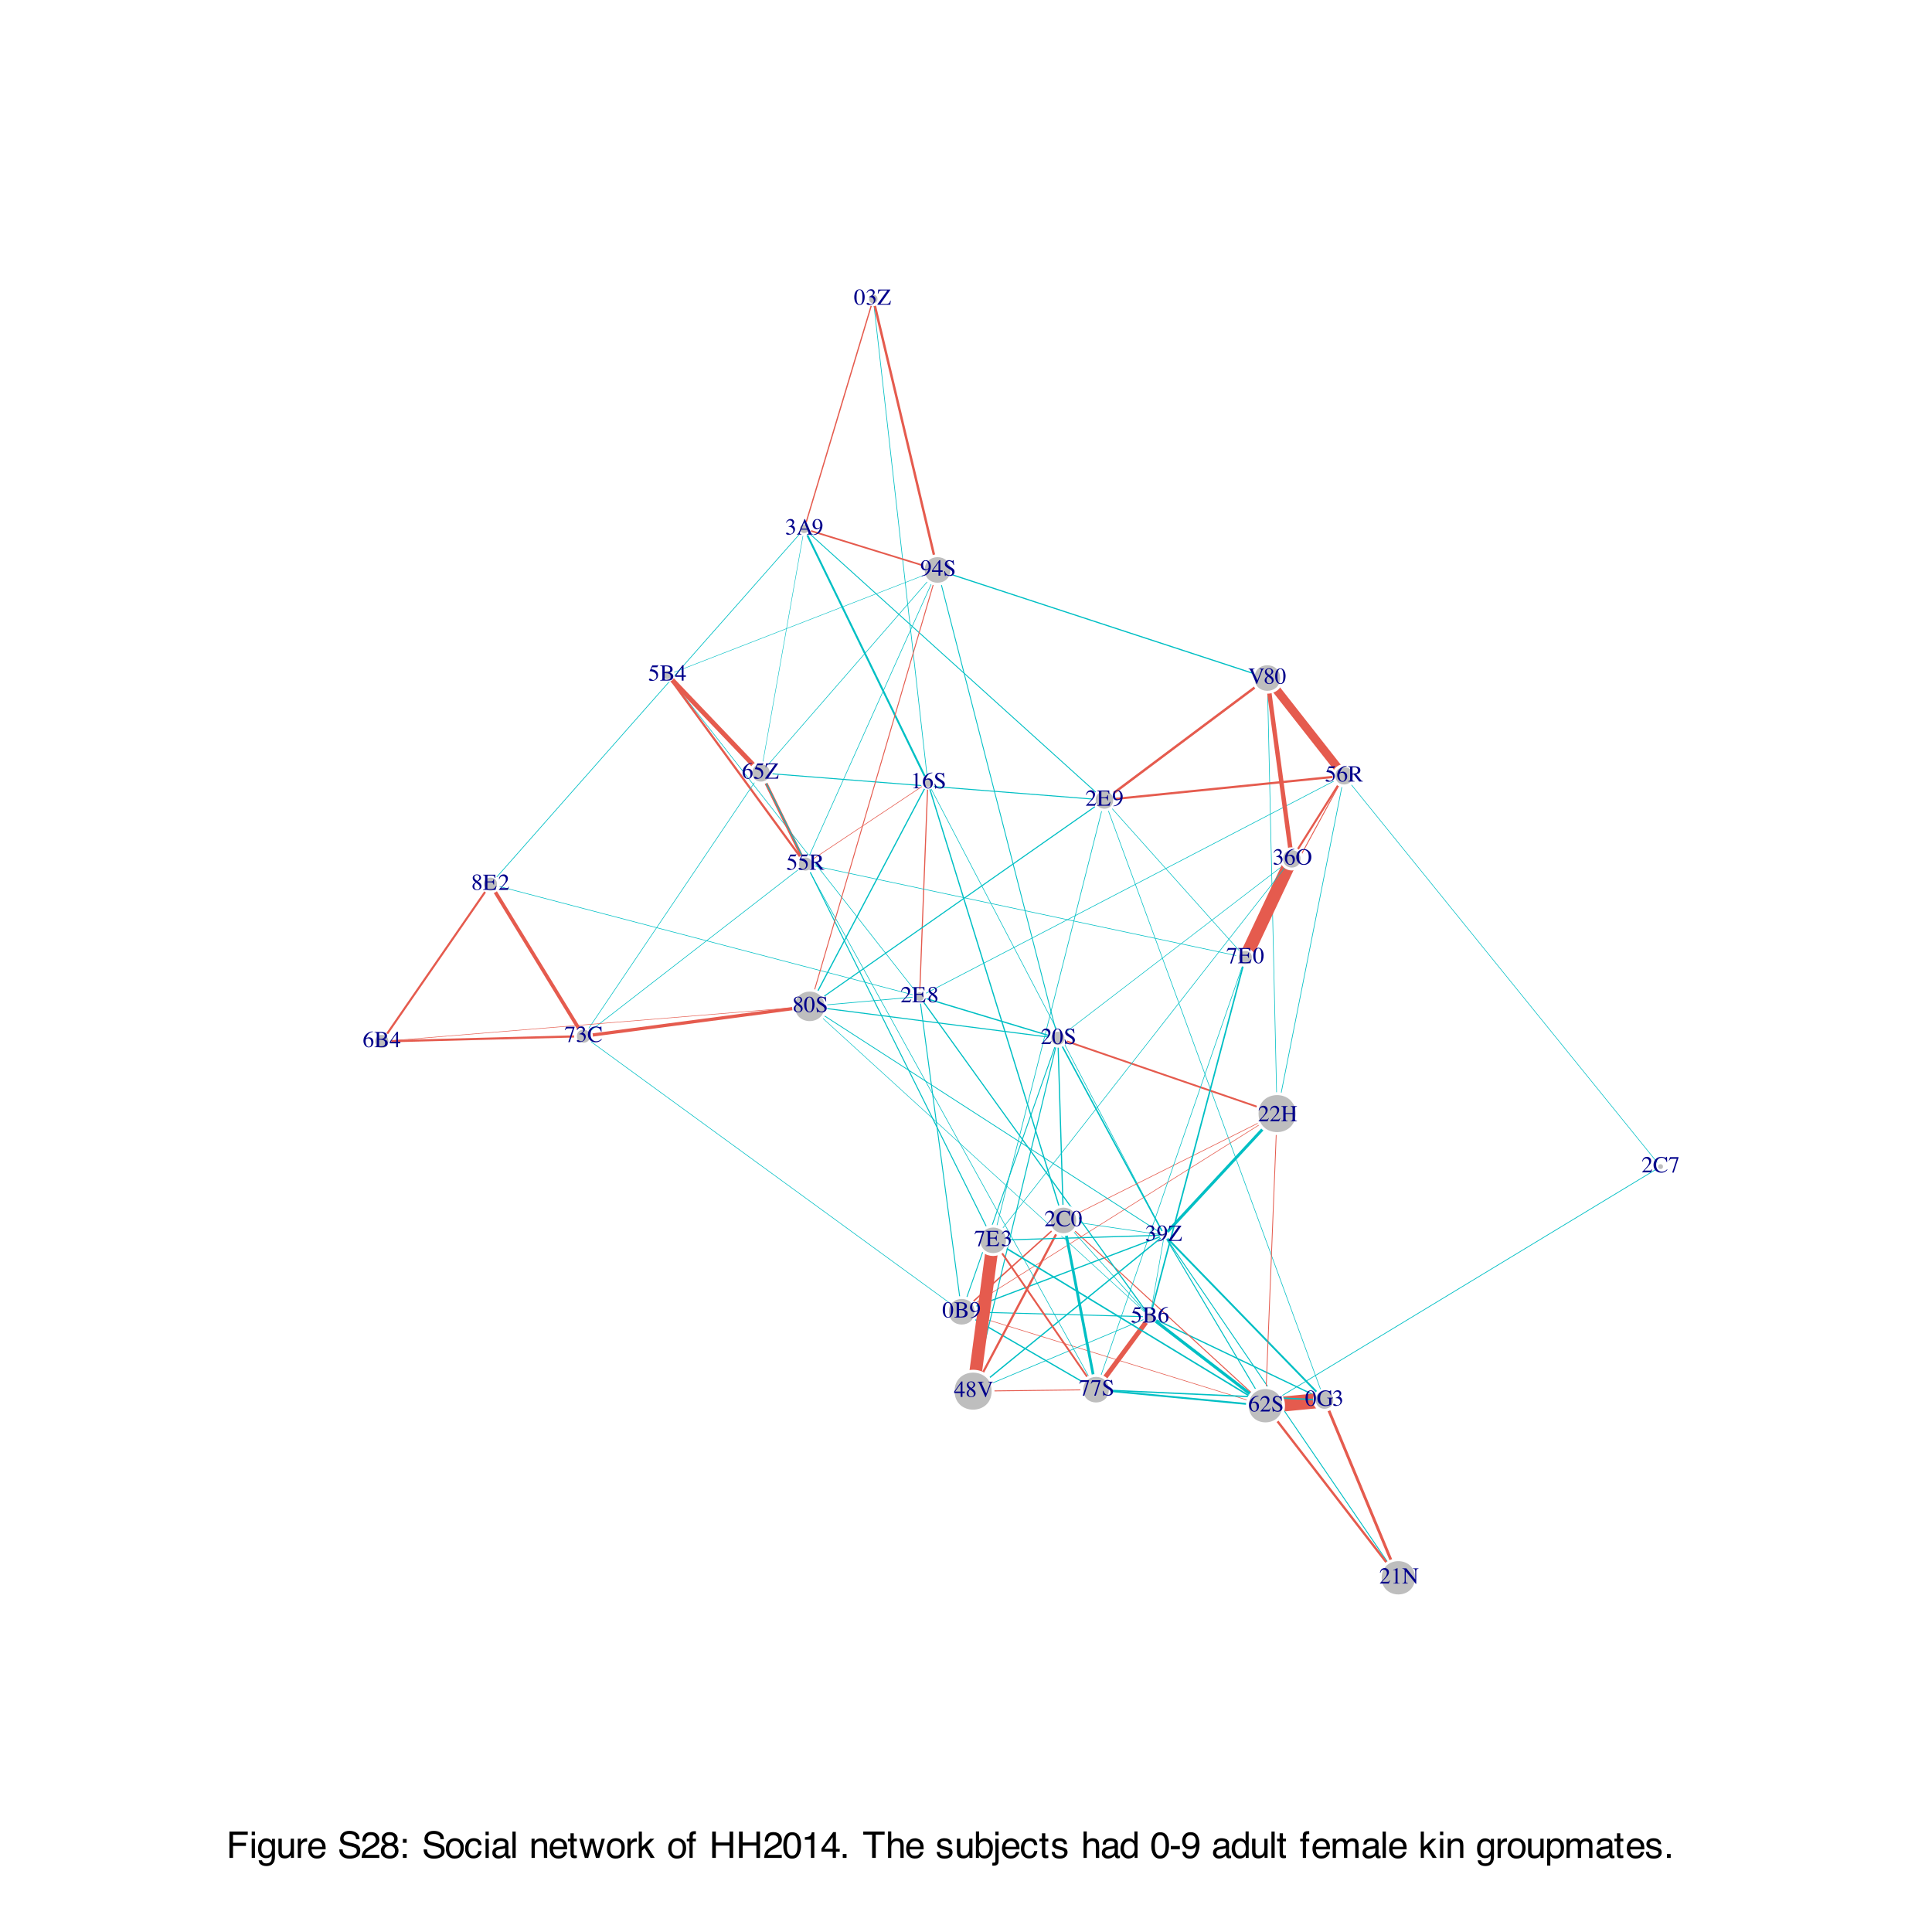 <?xml version="1.0" encoding="UTF-8"?>
<svg xmlns="http://www.w3.org/2000/svg" xmlns:xlink="http://www.w3.org/1999/xlink" width="504" height="504" viewBox="0 0 504 504">
<defs>
<g>
<g id="glyph-0-0">
<path d="M 0.094 0 L 0.094 -3.969 L 4.188 -3.969 L 4.188 0 Z M 3.656 -0.547 L 3.656 -3.438 L 0.641 -3.438 L 0.641 -0.547 Z M 3.656 -0.547 "/>
</g>
<g id="glyph-0-1">
<path d="M 1.438 -0.109 C 1.719 -0.109 1.91 -0.266 2.016 -0.578 C 2.129 -0.891 2.188 -1.348 2.188 -1.953 C 2.188 -2.422 2.156 -2.797 2.094 -3.078 C 1.969 -3.609 1.738 -3.875 1.406 -3.875 C 1.082 -3.875 0.859 -3.602 0.734 -3.062 C 0.672 -2.77 0.641 -2.391 0.641 -1.922 C 0.641 -1.473 0.672 -1.117 0.734 -0.859 C 0.859 -0.359 1.094 -0.109 1.438 -0.109 Z M 1.422 -4.031 C 1.867 -4.031 2.219 -3.797 2.469 -3.328 C 2.664 -2.941 2.766 -2.504 2.766 -2.016 C 2.766 -1.629 2.707 -1.266 2.594 -0.922 C 2.363 -0.266 1.969 0.062 1.406 0.062 C 1.02 0.062 0.703 -0.113 0.453 -0.469 C 0.18 -0.844 0.047 -1.348 0.047 -1.984 C 0.047 -2.492 0.133 -2.93 0.312 -3.297 C 0.562 -3.785 0.93 -4.031 1.422 -4.031 Z M 1.422 -4.031 "/>
</g>
<g id="glyph-0-2">
<path d="M 0.469 -0.516 C 0.57 -0.516 0.711 -0.457 0.891 -0.344 C 1.066 -0.227 1.219 -0.172 1.344 -0.172 C 1.613 -0.172 1.816 -0.266 1.953 -0.453 C 2.086 -0.641 2.156 -0.844 2.156 -1.062 C 2.156 -1.27 2.098 -1.453 1.984 -1.609 C 1.805 -1.867 1.5 -2 1.062 -2 C 1.039 -2 1.02 -2 1 -2 C 0.977 -2 0.953 -2 0.922 -2 L 0.906 -2.078 C 1.219 -2.191 1.461 -2.32 1.641 -2.469 C 1.828 -2.613 1.922 -2.805 1.922 -3.047 C 1.922 -3.254 1.848 -3.414 1.703 -3.531 C 1.555 -3.645 1.395 -3.703 1.219 -3.703 C 1 -3.703 0.812 -3.617 0.656 -3.453 C 0.562 -3.367 0.461 -3.238 0.359 -3.062 L 0.266 -3.078 C 0.348 -3.379 0.492 -3.617 0.703 -3.797 C 0.922 -3.973 1.164 -4.062 1.438 -4.062 C 1.738 -4.062 1.969 -3.977 2.125 -3.812 C 2.289 -3.645 2.375 -3.457 2.375 -3.25 C 2.375 -3.062 2.312 -2.883 2.188 -2.719 C 2.102 -2.633 1.984 -2.535 1.828 -2.422 C 2.016 -2.336 2.164 -2.242 2.281 -2.141 C 2.488 -1.93 2.594 -1.672 2.594 -1.359 C 2.594 -0.992 2.445 -0.664 2.156 -0.375 C 1.863 -0.094 1.445 0.047 0.906 0.047 C 0.664 0.047 0.5 0.008 0.406 -0.062 C 0.312 -0.133 0.266 -0.211 0.266 -0.297 C 0.266 -0.348 0.281 -0.395 0.312 -0.438 C 0.344 -0.488 0.395 -0.516 0.469 -0.516 Z M 0.469 -0.516 "/>
</g>
<g id="glyph-0-3">
<path d="M 0.047 -0.062 L 2.672 -3.734 L 1.297 -3.734 C 0.941 -3.734 0.691 -3.648 0.547 -3.484 C 0.461 -3.379 0.395 -3.195 0.344 -2.938 L 0.188 -2.938 L 0.312 -3.969 L 3.469 -3.969 L 3.469 -3.906 L 0.875 -0.234 L 2.406 -0.234 C 2.758 -0.234 3.016 -0.316 3.172 -0.484 C 3.273 -0.586 3.363 -0.781 3.438 -1.062 L 3.578 -1.062 L 3.438 0 L 0.047 0 Z M 1.844 -3.969 Z M 1.844 -3.969 "/>
</g>
<g id="glyph-0-4">
<path d="M 1.781 -0.219 C 2.094 -0.219 2.348 -0.273 2.547 -0.391 C 2.754 -0.516 2.859 -0.742 2.859 -1.078 C 2.859 -1.41 2.738 -1.641 2.5 -1.766 C 2.258 -1.891 1.953 -1.953 1.578 -1.953 C 1.484 -1.953 1.422 -1.953 1.391 -1.953 C 1.367 -1.953 1.336 -1.953 1.297 -1.953 L 1.297 -0.469 C 1.297 -0.363 1.32 -0.297 1.375 -0.266 C 1.438 -0.234 1.57 -0.219 1.781 -0.219 Z M 0.109 -0.109 C 0.348 -0.117 0.504 -0.156 0.578 -0.219 C 0.648 -0.281 0.688 -0.426 0.688 -0.656 L 0.688 -3.312 C 0.688 -3.539 0.648 -3.688 0.578 -3.75 C 0.504 -3.812 0.348 -3.848 0.109 -3.859 L 0.109 -3.969 L 1.781 -3.969 C 2.258 -3.969 2.641 -3.891 2.922 -3.734 C 3.211 -3.578 3.359 -3.312 3.359 -2.938 C 3.359 -2.656 3.258 -2.441 3.062 -2.297 C 2.945 -2.211 2.781 -2.145 2.562 -2.094 C 2.832 -2.02 3.062 -1.906 3.25 -1.75 C 3.445 -1.602 3.547 -1.391 3.547 -1.109 C 3.547 -0.641 3.332 -0.316 2.906 -0.141 C 2.676 -0.047 2.395 0 2.062 0 L 0.109 0 Z M 1.859 -2.188 C 2.055 -2.195 2.223 -2.234 2.359 -2.297 C 2.617 -2.41 2.75 -2.617 2.75 -2.922 C 2.75 -3.273 2.598 -3.516 2.297 -3.641 C 2.141 -3.711 1.895 -3.75 1.562 -3.75 C 1.438 -3.75 1.359 -3.738 1.328 -3.719 C 1.305 -3.695 1.297 -3.641 1.297 -3.547 L 1.297 -2.188 Z M 1.859 -2.188 "/>
</g>
<g id="glyph-0-5">
<path d="M 1.5 -1.672 C 1.633 -1.672 1.77 -1.707 1.906 -1.781 C 2.051 -1.863 2.133 -1.93 2.156 -1.984 C 2.156 -1.992 2.16 -2.062 2.172 -2.188 C 2.18 -2.32 2.188 -2.426 2.188 -2.5 C 2.188 -2.906 2.113 -3.234 1.969 -3.484 C 1.832 -3.742 1.633 -3.875 1.375 -3.875 C 1.188 -3.875 1.031 -3.785 0.906 -3.609 C 0.789 -3.441 0.734 -3.18 0.734 -2.828 C 0.734 -2.547 0.785 -2.281 0.891 -2.031 C 1.004 -1.789 1.207 -1.672 1.5 -1.672 Z M 1.422 -4.047 C 1.848 -4.047 2.176 -3.875 2.406 -3.531 C 2.645 -3.188 2.766 -2.801 2.766 -2.375 C 2.766 -2.082 2.707 -1.781 2.594 -1.469 C 2.477 -1.164 2.316 -0.895 2.109 -0.656 C 1.859 -0.375 1.547 -0.164 1.172 -0.031 C 0.953 0.039 0.68 0.098 0.359 0.141 L 0.328 0.031 C 0.535 -0.02 0.707 -0.07 0.844 -0.125 C 1.082 -0.219 1.273 -0.336 1.422 -0.484 C 1.629 -0.68 1.797 -0.898 1.922 -1.141 C 2.047 -1.379 2.125 -1.582 2.156 -1.75 L 2.047 -1.672 C 1.898 -1.566 1.727 -1.492 1.531 -1.453 C 1.438 -1.422 1.348 -1.406 1.266 -1.406 C 0.93 -1.406 0.664 -1.523 0.469 -1.766 C 0.27 -2.004 0.172 -2.285 0.172 -2.609 C 0.172 -3.023 0.285 -3.367 0.516 -3.641 C 0.754 -3.91 1.055 -4.047 1.422 -4.047 Z M 1.422 -4.047 "/>
</g>
<g id="glyph-0-6">
<path d="M 2.219 -4.047 C 2.445 -4.047 2.676 -4.008 2.906 -3.938 C 3.133 -3.875 3.266 -3.844 3.297 -3.844 C 3.379 -3.844 3.438 -3.859 3.469 -3.891 C 3.508 -3.93 3.539 -3.984 3.562 -4.047 L 3.703 -4.047 L 3.75 -2.781 L 3.609 -2.781 C 3.484 -3.07 3.359 -3.285 3.234 -3.422 C 2.992 -3.672 2.688 -3.797 2.312 -3.797 C 1.926 -3.797 1.586 -3.648 1.297 -3.359 C 1.004 -3.066 0.859 -2.586 0.859 -1.922 C 0.859 -1.367 1 -0.938 1.281 -0.625 C 1.57 -0.312 1.938 -0.156 2.375 -0.156 C 2.438 -0.156 2.516 -0.16 2.609 -0.172 C 2.711 -0.191 2.812 -0.219 2.906 -0.25 C 3.039 -0.289 3.125 -0.328 3.156 -0.359 C 3.195 -0.398 3.219 -0.453 3.219 -0.516 L 3.219 -1.484 C 3.219 -1.711 3.188 -1.852 3.125 -1.906 C 3.062 -1.969 2.914 -2.004 2.688 -2.016 L 2.688 -2.125 L 4.219 -2.125 L 4.219 -2.016 C 4.07 -2.004 3.973 -1.977 3.922 -1.938 C 3.836 -1.875 3.797 -1.742 3.797 -1.547 L 3.797 -0.375 C 3.797 -0.301 3.625 -0.207 3.281 -0.094 C 2.938 0.02 2.609 0.078 2.297 0.078 C 1.703 0.078 1.207 -0.086 0.812 -0.422 C 0.363 -0.805 0.141 -1.316 0.141 -1.953 C 0.141 -2.504 0.316 -2.977 0.672 -3.375 C 1.055 -3.82 1.57 -4.047 2.219 -4.047 Z M 2.125 -4.047 Z M 2.125 -4.047 "/>
</g>
<g id="glyph-0-7">
<path d="M 1.781 -4.031 C 1.781 -4.02 1.781 -4.008 1.781 -4 C 1.789 -4 1.797 -3.988 1.797 -3.969 L 1.797 -0.438 C 1.797 -0.289 1.832 -0.195 1.906 -0.156 C 1.988 -0.113 2.141 -0.086 2.359 -0.078 L 2.359 0 L 0.703 0 L 0.703 -0.094 C 0.941 -0.102 1.098 -0.133 1.172 -0.188 C 1.242 -0.238 1.281 -0.352 1.281 -0.531 L 1.281 -3.234 C 1.281 -3.328 1.266 -3.398 1.234 -3.453 C 1.211 -3.504 1.164 -3.531 1.094 -3.531 C 1.039 -3.531 0.973 -3.516 0.891 -3.484 C 0.805 -3.453 0.734 -3.422 0.672 -3.391 L 0.672 -3.484 L 1.734 -4.031 Z M 1.781 -4.031 "/>
</g>
<g id="glyph-0-8">
<path d="M 2.812 -1.328 C 2.812 -0.973 2.695 -0.648 2.469 -0.359 C 2.238 -0.078 1.938 0.062 1.562 0.062 C 1.219 0.062 0.906 -0.098 0.625 -0.422 C 0.344 -0.742 0.203 -1.172 0.203 -1.703 C 0.203 -2.391 0.477 -2.984 1.031 -3.484 C 1.52 -3.898 2.066 -4.109 2.672 -4.109 L 2.688 -4 C 2.445 -3.957 2.238 -3.895 2.062 -3.812 C 1.883 -3.738 1.723 -3.633 1.578 -3.5 C 1.441 -3.352 1.312 -3.172 1.188 -2.953 C 1.062 -2.742 0.973 -2.531 0.922 -2.312 C 1.047 -2.383 1.148 -2.441 1.234 -2.484 C 1.391 -2.547 1.547 -2.578 1.703 -2.578 C 2.016 -2.578 2.273 -2.469 2.484 -2.25 C 2.703 -2.039 2.812 -1.734 2.812 -1.328 Z M 2.266 -1.109 C 2.266 -1.367 2.223 -1.598 2.141 -1.797 C 2.004 -2.129 1.773 -2.297 1.453 -2.297 C 1.148 -2.297 0.945 -2.207 0.844 -2.031 C 0.789 -1.926 0.766 -1.75 0.766 -1.5 C 0.766 -1.188 0.832 -0.875 0.969 -0.562 C 1.102 -0.258 1.316 -0.109 1.609 -0.109 C 1.836 -0.109 2.004 -0.207 2.109 -0.406 C 2.211 -0.602 2.266 -0.836 2.266 -1.109 Z M 2.266 -1.109 "/>
</g>
<g id="glyph-0-9">
<path d="M 0.391 -1.203 C 0.492 -0.93 0.613 -0.719 0.75 -0.562 C 0.988 -0.281 1.281 -0.141 1.625 -0.141 C 1.82 -0.141 1.988 -0.195 2.125 -0.312 C 2.27 -0.438 2.344 -0.609 2.344 -0.828 C 2.344 -1.023 2.27 -1.195 2.125 -1.344 C 2.031 -1.438 1.836 -1.57 1.547 -1.75 L 1.031 -2.078 C 0.875 -2.172 0.754 -2.27 0.672 -2.375 C 0.492 -2.562 0.406 -2.77 0.406 -3 C 0.406 -3.301 0.504 -3.551 0.703 -3.75 C 0.91 -3.957 1.18 -4.062 1.516 -4.062 C 1.648 -4.062 1.812 -4.023 2 -3.953 C 2.195 -3.891 2.305 -3.859 2.328 -3.859 C 2.41 -3.859 2.461 -3.875 2.484 -3.906 C 2.516 -3.938 2.539 -3.988 2.562 -4.062 L 2.672 -4.062 L 2.812 -2.781 L 2.672 -2.781 C 2.566 -3.164 2.406 -3.43 2.188 -3.578 C 1.977 -3.734 1.77 -3.812 1.562 -3.812 C 1.395 -3.812 1.25 -3.758 1.125 -3.656 C 1 -3.562 0.938 -3.43 0.938 -3.266 C 0.938 -3.109 0.984 -2.977 1.078 -2.875 C 1.172 -2.758 1.316 -2.641 1.516 -2.516 L 2.047 -2.188 C 2.379 -1.988 2.613 -1.805 2.75 -1.641 C 2.875 -1.461 2.938 -1.258 2.938 -1.031 C 2.938 -0.707 2.816 -0.441 2.578 -0.234 C 2.348 -0.023 2.047 0.078 1.672 0.078 C 1.492 0.078 1.301 0.047 1.094 -0.016 C 0.895 -0.086 0.781 -0.125 0.75 -0.125 C 0.676 -0.125 0.629 -0.102 0.609 -0.062 C 0.586 -0.02 0.57 0.023 0.562 0.078 L 0.422 0.078 L 0.25 -1.203 Z M 1.672 -4.062 Z M 1.672 -4.062 "/>
</g>
<g id="glyph-0-10">
<path d="M 0.172 -0.062 C 0.891 -0.812 1.375 -1.359 1.625 -1.703 C 1.883 -2.047 2.016 -2.383 2.016 -2.719 C 2.016 -3.008 1.938 -3.227 1.781 -3.375 C 1.625 -3.531 1.438 -3.609 1.219 -3.609 C 0.957 -3.609 0.742 -3.508 0.578 -3.312 C 0.484 -3.207 0.395 -3.039 0.312 -2.812 L 0.188 -2.844 C 0.281 -3.289 0.441 -3.602 0.672 -3.781 C 0.91 -3.957 1.164 -4.047 1.438 -4.047 C 1.758 -4.047 2.023 -3.941 2.234 -3.734 C 2.441 -3.523 2.547 -3.27 2.547 -2.969 C 2.547 -2.645 2.43 -2.332 2.203 -2.031 C 1.984 -1.738 1.504 -1.211 0.766 -0.453 L 2.109 -0.453 C 2.297 -0.453 2.426 -0.473 2.5 -0.516 C 2.582 -0.566 2.672 -0.68 2.766 -0.859 L 2.844 -0.812 L 2.516 0 L 0.172 0 Z M 0.172 -0.062 "/>
</g>
<g id="glyph-0-11">
<path d="M 0.062 -0.109 C 0.312 -0.129 0.473 -0.18 0.547 -0.266 C 0.617 -0.359 0.656 -0.562 0.656 -0.875 L 0.656 -3.531 L 0.562 -3.625 C 0.477 -3.727 0.406 -3.789 0.344 -3.812 C 0.281 -3.844 0.188 -3.859 0.062 -3.859 L 0.062 -3.969 L 1.094 -3.969 L 3.406 -1.078 L 3.406 -3.094 C 3.406 -3.414 3.359 -3.629 3.266 -3.734 C 3.203 -3.797 3.055 -3.836 2.828 -3.859 L 2.828 -3.969 L 4.25 -3.969 L 4.25 -3.859 C 4.02 -3.836 3.863 -3.781 3.781 -3.688 C 3.707 -3.602 3.672 -3.406 3.672 -3.094 L 3.672 0.078 L 3.562 0.078 L 0.922 -3.219 L 0.922 -0.875 C 0.922 -0.551 0.969 -0.336 1.062 -0.234 C 1.125 -0.172 1.266 -0.129 1.484 -0.109 L 1.484 0 L 0.062 0 Z M 2.172 -3.969 Z M 2.172 -3.969 "/>
</g>
<g id="glyph-0-12">
<path d="M 0.094 -0.109 C 0.332 -0.129 0.477 -0.172 0.531 -0.234 C 0.594 -0.297 0.625 -0.457 0.625 -0.719 L 0.625 -3.312 C 0.625 -3.531 0.586 -3.672 0.516 -3.734 C 0.453 -3.797 0.312 -3.836 0.094 -3.859 L 0.094 -3.969 L 1.766 -3.969 L 1.766 -3.859 C 1.547 -3.836 1.398 -3.797 1.328 -3.734 C 1.266 -3.672 1.234 -3.531 1.234 -3.312 L 1.234 -2.156 L 3.047 -2.156 L 3.047 -3.312 C 3.047 -3.531 3.016 -3.672 2.953 -3.734 C 2.891 -3.797 2.75 -3.836 2.531 -3.859 L 2.531 -3.969 L 4.188 -3.969 L 4.188 -3.859 C 3.969 -3.836 3.828 -3.797 3.766 -3.734 C 3.703 -3.672 3.672 -3.531 3.672 -3.312 L 3.672 -0.656 C 3.672 -0.438 3.703 -0.297 3.766 -0.234 C 3.828 -0.172 3.969 -0.129 4.188 -0.109 L 4.188 0 L 2.531 0 L 2.531 -0.109 C 2.758 -0.129 2.898 -0.172 2.953 -0.234 C 3.016 -0.297 3.047 -0.457 3.047 -0.719 L 3.047 -1.891 L 1.234 -1.891 L 1.234 -0.656 C 1.234 -0.438 1.266 -0.297 1.328 -0.234 C 1.398 -0.172 1.547 -0.129 1.766 -0.109 L 1.766 0 L 0.094 0 Z M 0.094 -0.109 "/>
</g>
<g id="glyph-0-13">
<path d="M 2.219 -4.047 C 2.438 -4.047 2.66 -4.008 2.891 -3.938 C 3.117 -3.875 3.242 -3.844 3.266 -3.844 C 3.328 -3.844 3.383 -3.859 3.438 -3.891 C 3.488 -3.922 3.523 -3.973 3.547 -4.047 L 3.672 -4.047 L 3.719 -2.688 L 3.578 -2.688 C 3.504 -2.957 3.398 -3.176 3.266 -3.344 C 3.023 -3.645 2.695 -3.797 2.281 -3.797 C 1.852 -3.797 1.504 -3.629 1.234 -3.297 C 0.973 -2.973 0.844 -2.52 0.844 -1.938 C 0.844 -1.395 0.984 -0.961 1.266 -0.641 C 1.547 -0.328 1.898 -0.172 2.328 -0.172 C 2.641 -0.172 2.926 -0.242 3.188 -0.391 C 3.344 -0.473 3.508 -0.602 3.688 -0.781 L 3.797 -0.672 C 3.66 -0.492 3.492 -0.344 3.297 -0.219 C 2.961 -0.008 2.598 0.094 2.203 0.094 C 1.566 0.094 1.055 -0.109 0.672 -0.516 C 0.328 -0.898 0.156 -1.379 0.156 -1.953 C 0.156 -2.535 0.336 -3.023 0.703 -3.422 C 1.086 -3.836 1.594 -4.047 2.219 -4.047 Z M 2.203 -4.047 Z M 2.203 -4.047 "/>
</g>
<g id="glyph-0-14">
<path d="M 2.688 -3.969 L 2.688 -3.875 L 1.422 0.062 L 1.031 0.062 L 2.219 -3.531 L 0.938 -3.531 C 0.75 -3.531 0.613 -3.5 0.531 -3.438 C 0.445 -3.375 0.344 -3.242 0.219 -3.047 L 0.125 -3.094 C 0.25 -3.406 0.328 -3.598 0.359 -3.672 C 0.391 -3.742 0.426 -3.844 0.469 -3.969 Z M 2.688 -3.969 "/>
</g>
<g id="glyph-0-15">
<path d="M 0.062 -0.109 C 0.289 -0.129 0.438 -0.164 0.5 -0.219 C 0.562 -0.281 0.594 -0.426 0.594 -0.656 L 0.594 -3.312 C 0.594 -3.531 0.562 -3.672 0.5 -3.734 C 0.438 -3.797 0.289 -3.836 0.062 -3.859 L 0.062 -3.969 L 3.25 -3.969 L 3.281 -3.109 L 3.125 -3.109 C 3.07 -3.367 2.992 -3.535 2.891 -3.609 C 2.797 -3.691 2.57 -3.734 2.219 -3.734 L 1.406 -3.734 C 1.312 -3.734 1.254 -3.719 1.234 -3.688 C 1.211 -3.664 1.203 -3.617 1.203 -3.547 L 1.203 -2.203 L 2.125 -2.203 C 2.383 -2.203 2.547 -2.238 2.609 -2.312 C 2.68 -2.383 2.742 -2.539 2.797 -2.781 L 2.938 -2.781 L 2.938 -1.391 L 2.797 -1.391 C 2.742 -1.617 2.68 -1.77 2.609 -1.844 C 2.547 -1.926 2.383 -1.969 2.125 -1.969 L 1.203 -1.969 L 1.203 -0.484 C 1.203 -0.359 1.238 -0.285 1.312 -0.266 C 1.395 -0.242 1.625 -0.234 2 -0.234 C 2.406 -0.234 2.703 -0.273 2.891 -0.359 C 3.086 -0.453 3.266 -0.672 3.422 -1.016 L 3.578 -1.016 L 3.312 0 L 0.062 0 Z M 1.844 -3.969 Z M 1.844 -3.969 "/>
</g>
<g id="glyph-0-16">
<path d="M 1.516 -0.094 C 1.734 -0.094 1.898 -0.156 2.016 -0.281 C 2.129 -0.406 2.188 -0.562 2.188 -0.75 C 2.188 -0.969 2.125 -1.141 2 -1.266 C 1.883 -1.398 1.633 -1.602 1.25 -1.875 C 1.082 -1.77 0.961 -1.629 0.891 -1.453 C 0.816 -1.285 0.781 -1.125 0.781 -0.969 C 0.781 -0.707 0.848 -0.492 0.984 -0.328 C 1.117 -0.172 1.297 -0.094 1.516 -0.094 Z M 1.547 -2.344 C 1.734 -2.469 1.859 -2.57 1.922 -2.656 C 2.047 -2.812 2.109 -2.992 2.109 -3.203 C 2.109 -3.391 2.051 -3.547 1.938 -3.672 C 1.82 -3.805 1.648 -3.875 1.422 -3.875 C 1.242 -3.875 1.094 -3.816 0.969 -3.703 C 0.852 -3.586 0.797 -3.453 0.797 -3.297 C 0.797 -3.109 0.863 -2.938 1 -2.781 C 1.133 -2.625 1.316 -2.477 1.547 -2.344 Z M 1.094 -2 C 0.832 -2.207 0.656 -2.375 0.562 -2.5 C 0.426 -2.688 0.359 -2.891 0.359 -3.109 C 0.359 -3.367 0.461 -3.586 0.672 -3.766 C 0.891 -3.953 1.164 -4.047 1.5 -4.047 C 1.82 -4.047 2.07 -3.957 2.25 -3.781 C 2.438 -3.613 2.531 -3.414 2.531 -3.188 C 2.531 -2.957 2.438 -2.754 2.25 -2.578 C 2.145 -2.473 1.969 -2.352 1.719 -2.219 C 2.051 -1.977 2.289 -1.766 2.438 -1.578 C 2.582 -1.391 2.656 -1.176 2.656 -0.938 C 2.656 -0.656 2.547 -0.414 2.328 -0.219 C 2.117 -0.031 1.836 0.062 1.484 0.062 C 1.16 0.062 0.883 -0.023 0.656 -0.203 C 0.426 -0.379 0.312 -0.613 0.312 -0.906 C 0.312 -1.145 0.395 -1.363 0.562 -1.562 C 0.664 -1.676 0.844 -1.82 1.094 -2 Z M 1.094 -2 "/>
</g>
<g id="glyph-0-17">
<path d="M 0.859 -1.984 C 0.859 -1.348 0.984 -0.879 1.234 -0.578 C 1.484 -0.273 1.785 -0.125 2.141 -0.125 C 2.492 -0.125 2.797 -0.27 3.047 -0.562 C 3.297 -0.863 3.422 -1.336 3.422 -1.984 C 3.422 -2.641 3.297 -3.113 3.047 -3.406 C 2.797 -3.695 2.492 -3.844 2.141 -3.844 C 1.785 -3.844 1.484 -3.691 1.234 -3.391 C 0.984 -3.086 0.859 -2.617 0.859 -1.984 Z M 0.172 -1.984 C 0.172 -2.617 0.375 -3.133 0.781 -3.531 C 1.156 -3.883 1.609 -4.062 2.141 -4.062 C 2.68 -4.062 3.141 -3.879 3.516 -3.516 C 3.91 -3.129 4.109 -2.617 4.109 -1.984 C 4.109 -1.336 3.898 -0.82 3.484 -0.438 C 3.117 -0.094 2.672 0.078 2.141 0.078 C 1.578 0.078 1.113 -0.109 0.75 -0.484 C 0.363 -0.867 0.172 -1.367 0.172 -1.984 Z M 2.141 -4.062 Z M 2.141 -4.062 "/>
</g>
<g id="glyph-0-18">
<path d="M 2.672 -1.547 L 1.984 -3.188 L 1.297 -1.547 Z M 0.094 0 L 0.094 -0.109 C 0.238 -0.129 0.348 -0.188 0.422 -0.281 C 0.504 -0.383 0.641 -0.656 0.828 -1.094 L 2.078 -4.047 L 2.203 -4.047 L 3.688 -0.641 C 3.789 -0.41 3.867 -0.27 3.922 -0.219 C 3.984 -0.164 4.086 -0.129 4.234 -0.109 L 4.234 0 L 2.703 0 L 2.703 -0.109 C 2.879 -0.117 2.992 -0.133 3.047 -0.156 C 3.098 -0.188 3.125 -0.242 3.125 -0.328 C 3.125 -0.359 3.113 -0.41 3.094 -0.484 C 3.07 -0.555 3.047 -0.633 3.016 -0.719 L 2.766 -1.297 L 1.188 -1.297 C 1.031 -0.898 0.938 -0.66 0.906 -0.578 C 0.883 -0.492 0.875 -0.426 0.875 -0.375 C 0.875 -0.27 0.91 -0.195 0.984 -0.156 C 1.035 -0.133 1.133 -0.117 1.281 -0.109 L 1.281 0 Z M 2.141 -4.047 Z M 2.141 -4.047 "/>
</g>
<g id="glyph-0-19">
<path d="M 1.75 -3.422 L 0.312 -1.391 L 1.75 -1.391 Z M 1.938 -4.031 L 2.219 -4.031 L 2.219 -1.391 L 2.828 -1.391 L 2.828 -1 L 2.219 -1 L 2.219 0 L 1.75 0 L 1.75 -1 L 0.062 -1 L 0.062 -1.391 Z M 1.938 -4.031 "/>
</g>
<g id="glyph-0-20">
<path d="M 1.688 -3.969 L 1.688 -3.859 C 1.539 -3.859 1.441 -3.848 1.391 -3.828 C 1.297 -3.797 1.25 -3.734 1.25 -3.641 C 1.25 -3.586 1.266 -3.516 1.297 -3.422 C 1.328 -3.336 1.391 -3.191 1.484 -2.984 L 2.422 -0.906 L 3.281 -3.172 C 3.312 -3.266 3.336 -3.344 3.359 -3.406 C 3.379 -3.477 3.391 -3.535 3.391 -3.578 C 3.391 -3.691 3.336 -3.77 3.234 -3.812 C 3.18 -3.844 3.086 -3.859 2.953 -3.859 L 2.953 -3.969 L 4.172 -3.969 L 4.172 -3.875 C 4.047 -3.852 3.953 -3.816 3.891 -3.766 C 3.805 -3.691 3.719 -3.539 3.625 -3.312 L 2.297 0.078 L 2.203 0.078 L 0.734 -3.234 C 0.609 -3.504 0.504 -3.676 0.422 -3.75 C 0.348 -3.82 0.238 -3.863 0.094 -3.875 L 0.094 -3.969 Z M 1.688 -3.969 "/>
</g>
<g id="glyph-0-21">
<path d="M 0.453 -0.531 C 0.555 -0.531 0.695 -0.469 0.875 -0.344 C 1.062 -0.219 1.203 -0.156 1.297 -0.156 C 1.523 -0.156 1.723 -0.254 1.891 -0.453 C 2.055 -0.648 2.141 -0.895 2.141 -1.188 C 2.141 -1.695 1.875 -2.062 1.344 -2.281 C 1.039 -2.406 0.758 -2.469 0.5 -2.469 C 0.457 -2.469 0.43 -2.469 0.422 -2.469 C 0.41 -2.469 0.395 -2.477 0.375 -2.5 C 0.383 -2.508 0.391 -2.52 0.391 -2.531 C 0.391 -2.551 0.395 -2.562 0.406 -2.562 L 1.047 -3.969 L 2.297 -3.969 C 2.359 -3.969 2.406 -3.977 2.438 -4 C 2.477 -4.02 2.523 -4.062 2.578 -4.125 L 2.625 -4.078 L 2.391 -3.547 C 2.379 -3.523 2.359 -3.508 2.328 -3.5 C 2.297 -3.5 2.258 -3.5 2.219 -3.5 L 1.078 -3.5 L 0.828 -2.984 C 1.148 -2.93 1.383 -2.879 1.531 -2.828 C 1.781 -2.742 1.984 -2.625 2.141 -2.469 C 2.285 -2.332 2.395 -2.176 2.469 -2 C 2.539 -1.82 2.578 -1.641 2.578 -1.453 C 2.578 -1.016 2.422 -0.648 2.109 -0.359 C 1.805 -0.078 1.422 0.062 0.953 0.062 C 0.754 0.062 0.598 0.047 0.484 0.016 C 0.285 -0.047 0.188 -0.156 0.188 -0.312 C 0.188 -0.375 0.207 -0.426 0.25 -0.469 C 0.289 -0.508 0.359 -0.531 0.453 -0.531 Z M 0.453 -0.531 "/>
</g>
<g id="glyph-0-22">
<path d="M 1.188 -2.047 C 1.625 -2.066 1.938 -2.113 2.125 -2.188 C 2.438 -2.32 2.594 -2.566 2.594 -2.922 C 2.594 -3.273 2.453 -3.516 2.172 -3.641 C 2.016 -3.703 1.812 -3.734 1.562 -3.734 C 1.395 -3.734 1.289 -3.723 1.25 -3.703 C 1.207 -3.68 1.188 -3.625 1.188 -3.531 Z M 0.062 -0.109 C 0.289 -0.129 0.43 -0.172 0.484 -0.234 C 0.547 -0.305 0.578 -0.469 0.578 -0.719 L 0.578 -3.312 C 0.578 -3.531 0.547 -3.672 0.484 -3.734 C 0.422 -3.797 0.281 -3.836 0.062 -3.859 L 0.062 -3.969 L 1.734 -3.969 C 2.078 -3.969 2.363 -3.926 2.594 -3.844 C 3.031 -3.676 3.25 -3.367 3.25 -2.922 C 3.25 -2.617 3.148 -2.391 2.953 -2.234 C 2.766 -2.078 2.504 -1.973 2.172 -1.922 L 3.406 -0.391 C 3.477 -0.297 3.551 -0.227 3.625 -0.188 C 3.707 -0.145 3.805 -0.117 3.922 -0.109 L 3.922 0 L 2.953 0 L 1.531 -1.844 L 1.188 -1.828 L 1.188 -0.656 C 1.188 -0.426 1.219 -0.281 1.281 -0.219 C 1.352 -0.164 1.504 -0.129 1.734 -0.109 L 1.734 0 L 0.062 0 Z M 0.062 -0.109 "/>
</g>
<g id="glyph-1-0">
<path d="M 0.312 0 L 0.312 -6.875 L 5.766 -6.875 L 5.766 0 Z M 4.906 -0.859 L 4.906 -6.016 L 1.172 -6.016 L 1.172 -0.859 Z M 4.906 -0.859 "/>
</g>
<g id="glyph-1-1">
<path d="M 0.812 -6.875 L 5.594 -6.875 L 5.594 -6.031 L 1.75 -6.031 L 1.75 -3.953 L 5.125 -3.953 L 5.125 -3.125 L 1.75 -3.125 L 1.75 0 L 0.812 0 Z M 0.812 -6.875 "/>
</g>
<g id="glyph-1-2">
<path d="M 0.625 -5 L 1.469 -5 L 1.469 0 L 0.625 0 Z M 0.625 -6.875 L 1.469 -6.875 L 1.469 -5.922 L 0.625 -5.922 Z M 0.625 -6.875 "/>
</g>
<g id="glyph-1-3">
<path d="M 2.391 -5.109 C 2.785 -5.109 3.129 -5.008 3.422 -4.812 C 3.578 -4.707 3.738 -4.551 3.906 -4.344 L 3.906 -4.969 L 4.688 -4.969 L 4.688 -0.406 C 4.688 0.227 4.594 0.727 4.406 1.094 C 4.051 1.781 3.391 2.125 2.422 2.125 C 1.879 2.125 1.422 2 1.047 1.75 C 0.68 1.508 0.477 1.133 0.438 0.625 L 1.297 0.625 C 1.336 0.844 1.422 1.016 1.547 1.141 C 1.734 1.328 2.031 1.422 2.438 1.422 C 3.082 1.422 3.504 1.191 3.703 0.734 C 3.828 0.473 3.883 -0.004 3.875 -0.703 C 3.707 -0.441 3.504 -0.25 3.266 -0.125 C 3.023 0 2.711 0.062 2.328 0.062 C 1.785 0.062 1.305 -0.129 0.891 -0.516 C 0.484 -0.898 0.281 -1.539 0.281 -2.438 C 0.281 -3.27 0.484 -3.922 0.891 -4.391 C 1.305 -4.867 1.805 -5.109 2.391 -5.109 Z M 3.906 -2.531 C 3.906 -3.156 3.773 -3.613 3.516 -3.906 C 3.266 -4.207 2.941 -4.359 2.547 -4.359 C 1.953 -4.359 1.547 -4.082 1.328 -3.531 C 1.211 -3.227 1.156 -2.836 1.156 -2.359 C 1.156 -1.797 1.27 -1.363 1.5 -1.062 C 1.727 -0.77 2.035 -0.625 2.422 -0.625 C 3.023 -0.625 3.453 -0.898 3.703 -1.453 C 3.836 -1.754 3.906 -2.113 3.906 -2.531 Z M 2.484 -5.141 Z M 2.484 -5.141 "/>
</g>
<g id="glyph-1-4">
<path d="M 1.469 -5.016 L 1.469 -1.688 C 1.469 -1.426 1.504 -1.219 1.578 -1.062 C 1.734 -0.758 2.016 -0.609 2.422 -0.609 C 3.004 -0.609 3.406 -0.867 3.625 -1.391 C 3.738 -1.672 3.797 -2.055 3.797 -2.547 L 3.797 -5.016 L 4.641 -5.016 L 4.641 0 L 3.844 0 L 3.844 -0.734 C 3.738 -0.547 3.602 -0.383 3.438 -0.25 C 3.113 0.008 2.723 0.141 2.266 0.141 C 1.555 0.141 1.07 -0.098 0.812 -0.578 C 0.664 -0.836 0.594 -1.18 0.594 -1.609 L 0.594 -5.016 Z M 2.625 -5.141 Z M 2.625 -5.141 "/>
</g>
<g id="glyph-1-5">
<path d="M 0.641 -5.016 L 1.438 -5.016 L 1.438 -4.156 C 1.508 -4.32 1.672 -4.523 1.922 -4.766 C 2.18 -5.004 2.477 -5.125 2.812 -5.125 C 2.82 -5.125 2.848 -5.125 2.891 -5.125 C 2.93 -5.125 2.992 -5.117 3.078 -5.109 L 3.078 -4.219 C 3.023 -4.227 2.977 -4.234 2.938 -4.234 C 2.895 -4.234 2.852 -4.234 2.812 -4.234 C 2.383 -4.234 2.055 -4.098 1.828 -3.828 C 1.598 -3.555 1.484 -3.242 1.484 -2.891 L 1.484 0 L 0.641 0 Z M 0.641 -5.016 "/>
</g>
<g id="glyph-1-6">
<path d="M 2.703 -5.125 C 3.055 -5.125 3.398 -5.039 3.734 -4.875 C 4.078 -4.707 4.332 -4.492 4.5 -4.234 C 4.676 -3.973 4.789 -3.676 4.844 -3.344 C 4.895 -3.113 4.922 -2.742 4.922 -2.234 L 1.234 -2.234 C 1.254 -1.723 1.375 -1.312 1.594 -1 C 1.82 -0.695 2.172 -0.547 2.641 -0.547 C 3.086 -0.547 3.441 -0.691 3.703 -0.984 C 3.848 -1.148 3.953 -1.348 4.016 -1.578 L 4.844 -1.578 C 4.82 -1.391 4.75 -1.18 4.625 -0.953 C 4.508 -0.734 4.375 -0.551 4.219 -0.406 C 3.957 -0.156 3.641 0.016 3.266 0.109 C 3.055 0.148 2.828 0.172 2.578 0.172 C 1.953 0.172 1.422 -0.051 0.984 -0.5 C 0.555 -0.957 0.344 -1.594 0.344 -2.406 C 0.344 -3.219 0.562 -3.875 1 -4.375 C 1.438 -4.875 2.004 -5.125 2.703 -5.125 Z M 4.047 -2.906 C 4.016 -3.27 3.938 -3.562 3.812 -3.781 C 3.582 -4.188 3.195 -4.391 2.656 -4.391 C 2.27 -4.391 1.941 -4.25 1.672 -3.969 C 1.41 -3.695 1.273 -3.344 1.266 -2.906 Z M 2.625 -5.141 Z M 2.625 -5.141 "/>
</g>
<g id="glyph-1-7">
</g>
<g id="glyph-1-8">
<path d="M 1.344 -2.219 C 1.363 -1.832 1.453 -1.516 1.609 -1.266 C 1.922 -0.805 2.469 -0.578 3.25 -0.578 C 3.602 -0.578 3.922 -0.629 4.203 -0.734 C 4.766 -0.93 5.047 -1.281 5.047 -1.781 C 5.047 -2.156 4.926 -2.422 4.688 -2.578 C 4.445 -2.734 4.078 -2.867 3.578 -2.984 L 2.641 -3.188 C 2.035 -3.332 1.602 -3.488 1.344 -3.656 C 0.906 -3.938 0.688 -4.363 0.688 -4.938 C 0.688 -5.551 0.898 -6.055 1.328 -6.453 C 1.766 -6.859 2.375 -7.062 3.156 -7.062 C 3.875 -7.062 4.484 -6.883 4.984 -6.531 C 5.492 -6.188 5.75 -5.629 5.75 -4.859 L 4.875 -4.859 C 4.82 -5.234 4.723 -5.516 4.578 -5.703 C 4.285 -6.066 3.801 -6.25 3.125 -6.25 C 2.57 -6.25 2.176 -6.133 1.938 -5.906 C 1.695 -5.676 1.578 -5.406 1.578 -5.094 C 1.578 -4.758 1.719 -4.516 2 -4.359 C 2.188 -4.254 2.602 -4.129 3.25 -3.984 L 4.219 -3.766 C 4.676 -3.66 5.035 -3.516 5.297 -3.328 C 5.734 -3.004 5.953 -2.535 5.953 -1.922 C 5.953 -1.16 5.672 -0.613 5.109 -0.281 C 4.555 0.039 3.914 0.203 3.188 0.203 C 2.332 0.203 1.66 -0.016 1.172 -0.453 C 0.691 -0.891 0.457 -1.477 0.469 -2.219 Z M 3.219 -7.062 Z M 3.219 -7.062 "/>
</g>
<g id="glyph-1-9">
<path d="M 0.297 0 C 0.328 -0.57 0.445 -1.07 0.656 -1.5 C 0.863 -1.938 1.27 -2.328 1.875 -2.672 L 2.766 -3.188 C 3.172 -3.426 3.457 -3.629 3.625 -3.797 C 3.875 -4.055 4 -4.352 4 -4.688 C 4 -5.07 3.879 -5.379 3.641 -5.609 C 3.41 -5.836 3.102 -5.953 2.719 -5.953 C 2.133 -5.953 1.734 -5.734 1.516 -5.297 C 1.398 -5.066 1.336 -4.742 1.328 -4.328 L 0.469 -4.328 C 0.477 -4.91 0.582 -5.383 0.781 -5.75 C 1.145 -6.406 1.789 -6.734 2.719 -6.734 C 3.488 -6.734 4.051 -6.523 4.406 -6.109 C 4.758 -5.691 4.938 -5.227 4.938 -4.719 C 4.938 -4.188 4.75 -3.727 4.375 -3.344 C 4.156 -3.125 3.758 -2.852 3.188 -2.531 L 2.547 -2.188 C 2.242 -2.02 2.004 -1.859 1.828 -1.703 C 1.516 -1.43 1.316 -1.129 1.234 -0.797 L 4.906 -0.797 L 4.906 0 Z M 0.297 0 "/>
</g>
<g id="glyph-1-10">
<path d="M 2.609 -3.891 C 2.984 -3.891 3.273 -3.992 3.484 -4.203 C 3.691 -4.41 3.797 -4.66 3.797 -4.953 C 3.797 -5.203 3.691 -5.43 3.484 -5.641 C 3.285 -5.848 2.984 -5.953 2.578 -5.953 C 2.172 -5.953 1.875 -5.848 1.688 -5.641 C 1.508 -5.43 1.422 -5.188 1.422 -4.906 C 1.422 -4.594 1.535 -4.344 1.766 -4.156 C 2.004 -3.977 2.285 -3.891 2.609 -3.891 Z M 2.656 -0.578 C 3.051 -0.578 3.375 -0.68 3.625 -0.891 C 3.883 -1.098 4.016 -1.414 4.016 -1.844 C 4.016 -2.27 3.879 -2.594 3.609 -2.812 C 3.348 -3.039 3.008 -3.156 2.594 -3.156 C 2.195 -3.156 1.867 -3.039 1.609 -2.812 C 1.359 -2.582 1.234 -2.266 1.234 -1.859 C 1.234 -1.516 1.348 -1.211 1.578 -0.953 C 1.816 -0.703 2.176 -0.578 2.656 -0.578 Z M 1.469 -3.578 C 1.227 -3.672 1.039 -3.785 0.906 -3.922 C 0.664 -4.172 0.547 -4.5 0.547 -4.906 C 0.547 -5.406 0.723 -5.832 1.078 -6.188 C 1.441 -6.551 1.957 -6.734 2.625 -6.734 C 3.27 -6.734 3.773 -6.562 4.141 -6.219 C 4.504 -5.875 4.688 -5.477 4.688 -5.031 C 4.688 -4.613 4.582 -4.273 4.375 -4.016 C 4.25 -3.867 4.062 -3.723 3.812 -3.578 C 4.094 -3.453 4.312 -3.305 4.469 -3.141 C 4.77 -2.828 4.922 -2.422 4.922 -1.922 C 4.922 -1.336 4.723 -0.836 4.328 -0.422 C 3.93 -0.016 3.367 0.188 2.641 0.188 C 1.984 0.188 1.43 0.008 0.984 -0.344 C 0.535 -0.695 0.312 -1.211 0.312 -1.891 C 0.312 -2.285 0.406 -2.625 0.594 -2.906 C 0.789 -3.195 1.082 -3.422 1.469 -3.578 Z M 1.469 -3.578 "/>
</g>
<g id="glyph-1-11">
<path d="M 1.062 -4.953 L 2.047 -4.953 L 2.047 -3.938 L 1.062 -3.938 Z M 1.062 -1.016 L 2.047 -1.016 L 2.047 0 L 1.062 0 Z M 1.062 -1.016 "/>
</g>
<g id="glyph-1-12">
<path d="M 2.609 -0.547 C 3.172 -0.547 3.555 -0.754 3.766 -1.172 C 3.973 -1.598 4.078 -2.07 4.078 -2.594 C 4.078 -3.062 4 -3.441 3.844 -3.734 C 3.602 -4.191 3.195 -4.422 2.625 -4.422 C 2.102 -4.422 1.723 -4.223 1.484 -3.828 C 1.254 -3.441 1.141 -2.969 1.141 -2.406 C 1.141 -1.875 1.254 -1.43 1.484 -1.078 C 1.723 -0.723 2.098 -0.547 2.609 -0.547 Z M 2.641 -5.156 C 3.285 -5.156 3.832 -4.941 4.281 -4.516 C 4.727 -4.086 4.953 -3.453 4.953 -2.609 C 4.953 -1.805 4.754 -1.141 4.359 -0.609 C 3.961 -0.078 3.352 0.188 2.531 0.188 C 1.844 0.188 1.297 -0.047 0.891 -0.516 C 0.484 -0.984 0.281 -1.613 0.281 -2.406 C 0.281 -3.238 0.492 -3.906 0.922 -4.406 C 1.348 -4.906 1.922 -5.156 2.641 -5.156 Z M 2.609 -5.141 Z M 2.609 -5.141 "/>
</g>
<g id="glyph-1-13">
<path d="M 2.547 -5.156 C 3.117 -5.156 3.582 -5.02 3.938 -4.75 C 4.289 -4.477 4.504 -4.004 4.578 -3.328 L 3.75 -3.328 C 3.695 -3.641 3.582 -3.895 3.406 -4.094 C 3.227 -4.301 2.941 -4.406 2.547 -4.406 C 2.016 -4.406 1.633 -4.145 1.406 -3.625 C 1.25 -3.281 1.172 -2.859 1.172 -2.359 C 1.172 -1.859 1.273 -1.438 1.484 -1.094 C 1.703 -0.75 2.039 -0.578 2.5 -0.578 C 2.844 -0.578 3.117 -0.68 3.328 -0.891 C 3.535 -1.109 3.676 -1.406 3.75 -1.781 L 4.578 -1.781 C 4.484 -1.113 4.25 -0.625 3.875 -0.312 C 3.5 -0.008 3.02 0.141 2.438 0.141 C 1.781 0.141 1.254 -0.098 0.859 -0.578 C 0.473 -1.055 0.281 -1.656 0.281 -2.375 C 0.281 -3.25 0.492 -3.93 0.922 -4.422 C 1.348 -4.91 1.891 -5.156 2.547 -5.156 Z M 2.422 -5.141 Z M 2.422 -5.141 "/>
</g>
<g id="glyph-1-14">
<path d="M 1.266 -1.328 C 1.266 -1.086 1.352 -0.895 1.531 -0.75 C 1.707 -0.613 1.922 -0.547 2.172 -0.547 C 2.461 -0.547 2.75 -0.613 3.031 -0.75 C 3.5 -0.977 3.734 -1.352 3.734 -1.875 L 3.734 -2.547 C 3.629 -2.484 3.492 -2.43 3.328 -2.391 C 3.172 -2.348 3.016 -2.316 2.859 -2.297 L 2.344 -2.234 C 2.039 -2.191 1.812 -2.125 1.656 -2.031 C 1.395 -1.883 1.266 -1.648 1.266 -1.328 Z M 3.312 -3.047 C 3.5 -3.066 3.629 -3.145 3.703 -3.281 C 3.734 -3.352 3.75 -3.461 3.75 -3.609 C 3.75 -3.891 3.645 -4.094 3.438 -4.219 C 3.238 -4.352 2.945 -4.422 2.562 -4.422 C 2.125 -4.422 1.812 -4.305 1.625 -4.078 C 1.52 -3.941 1.453 -3.742 1.422 -3.484 L 0.641 -3.484 C 0.66 -4.098 0.863 -4.523 1.25 -4.766 C 1.633 -5.016 2.078 -5.141 2.578 -5.141 C 3.172 -5.141 3.656 -5.023 4.031 -4.797 C 4.395 -4.578 4.578 -4.227 4.578 -3.75 L 4.578 -0.859 C 4.578 -0.773 4.594 -0.707 4.625 -0.656 C 4.664 -0.602 4.742 -0.578 4.859 -0.578 C 4.891 -0.578 4.926 -0.578 4.969 -0.578 C 5.02 -0.578 5.07 -0.582 5.125 -0.594 L 5.125 0.016 C 5 0.055 4.898 0.082 4.828 0.094 C 4.766 0.102 4.672 0.109 4.547 0.109 C 4.254 0.109 4.047 0.004 3.922 -0.203 C 3.848 -0.305 3.797 -0.461 3.766 -0.672 C 3.598 -0.441 3.352 -0.242 3.031 -0.078 C 2.707 0.086 2.352 0.172 1.969 0.172 C 1.5 0.172 1.117 0.031 0.828 -0.25 C 0.535 -0.531 0.391 -0.883 0.391 -1.312 C 0.391 -1.781 0.531 -2.141 0.812 -2.391 C 1.102 -2.648 1.488 -2.812 1.969 -2.875 Z M 2.609 -5.141 Z M 2.609 -5.141 "/>
</g>
<g id="glyph-1-15">
<path d="M 0.641 -6.875 L 1.484 -6.875 L 1.484 0 L 0.641 0 Z M 0.641 -6.875 "/>
</g>
<g id="glyph-1-16">
<path d="M 0.625 -5.016 L 1.422 -5.016 L 1.422 -4.312 C 1.66 -4.602 1.91 -4.812 2.172 -4.938 C 2.441 -5.062 2.738 -5.125 3.062 -5.125 C 3.77 -5.125 4.25 -4.879 4.5 -4.391 C 4.633 -4.117 4.703 -3.727 4.703 -3.219 L 4.703 0 L 3.844 0 L 3.844 -3.156 C 3.844 -3.469 3.801 -3.719 3.719 -3.906 C 3.562 -4.219 3.289 -4.375 2.906 -4.375 C 2.695 -4.375 2.531 -4.352 2.406 -4.312 C 2.176 -4.238 1.973 -4.098 1.797 -3.891 C 1.66 -3.734 1.57 -3.566 1.531 -3.391 C 1.488 -3.211 1.469 -2.957 1.469 -2.625 L 1.469 0 L 0.625 0 Z M 2.594 -5.141 Z M 2.594 -5.141 "/>
</g>
<g id="glyph-1-17">
<path d="M 0.781 -6.422 L 1.641 -6.422 L 1.641 -5.016 L 2.438 -5.016 L 2.438 -4.328 L 1.641 -4.328 L 1.641 -1.047 C 1.641 -0.879 1.695 -0.766 1.812 -0.703 C 1.883 -0.672 1.992 -0.656 2.141 -0.656 C 2.18 -0.656 2.223 -0.656 2.266 -0.656 C 2.316 -0.656 2.375 -0.66 2.438 -0.672 L 2.438 0 C 2.344 0.031 2.242 0.051 2.141 0.062 C 2.035 0.07 1.922 0.078 1.797 0.078 C 1.398 0.078 1.129 -0.02 0.984 -0.219 C 0.848 -0.426 0.781 -0.688 0.781 -1 L 0.781 -4.328 L 0.109 -4.328 L 0.109 -5.016 L 0.781 -5.016 Z M 0.781 -6.422 "/>
</g>
<g id="glyph-1-18">
<path d="M 1 -5.016 L 1.969 -1.062 L 2.953 -5.016 L 3.891 -5.016 L 4.875 -1.094 L 5.906 -5.016 L 6.75 -5.016 L 5.297 0 L 4.422 0 L 3.391 -3.891 L 2.406 0 L 1.531 0 L 0.078 -5.016 Z M 1 -5.016 "/>
</g>
<g id="glyph-1-19">
<path d="M 0.594 -6.875 L 1.406 -6.875 L 1.406 -2.891 L 3.578 -5.016 L 4.656 -5.016 L 2.734 -3.141 L 4.766 0 L 3.688 0 L 2.125 -2.531 L 1.406 -1.891 L 1.406 0 L 0.594 0 Z M 0.594 -6.875 "/>
</g>
<g id="glyph-1-20">
<path d="M 0.828 -5.781 C 0.836 -6.133 0.898 -6.391 1.016 -6.547 C 1.211 -6.836 1.594 -6.984 2.156 -6.984 C 2.207 -6.984 2.258 -6.977 2.312 -6.969 C 2.375 -6.969 2.438 -6.969 2.5 -6.969 L 2.5 -6.188 C 2.414 -6.195 2.352 -6.203 2.312 -6.203 C 2.281 -6.203 2.242 -6.203 2.203 -6.203 C 1.953 -6.203 1.801 -6.133 1.75 -6 C 1.695 -5.875 1.672 -5.539 1.672 -5 L 2.5 -5 L 2.5 -4.328 L 1.656 -4.328 L 1.656 0 L 0.828 0 L 0.828 -4.328 L 0.125 -4.328 L 0.125 -5 L 0.828 -5 Z M 0.828 -5.781 "/>
</g>
<g id="glyph-1-21">
<path d="M 0.75 -6.875 L 1.703 -6.875 L 1.703 -4.031 L 5.281 -4.031 L 5.281 -6.875 L 6.219 -6.875 L 6.219 0 L 5.281 0 L 5.281 -3.219 L 1.703 -3.219 L 1.703 0 L 0.75 0 Z M 0.75 -6.875 "/>
</g>
<g id="glyph-1-22">
<path d="M 2.594 -6.703 C 3.457 -6.703 4.086 -6.348 4.484 -5.641 C 4.773 -5.086 4.922 -4.328 4.922 -3.359 C 4.922 -2.453 4.785 -1.695 4.516 -1.094 C 4.129 -0.238 3.488 0.188 2.594 0.188 C 1.781 0.188 1.18 -0.16 0.797 -0.859 C 0.461 -1.453 0.297 -2.238 0.297 -3.219 C 0.297 -3.977 0.395 -4.633 0.594 -5.188 C 0.957 -6.195 1.625 -6.703 2.594 -6.703 Z M 2.578 -0.578 C 3.016 -0.578 3.363 -0.77 3.625 -1.156 C 3.883 -1.551 4.016 -2.273 4.016 -3.328 C 4.016 -4.086 3.922 -4.711 3.734 -5.203 C 3.547 -5.703 3.18 -5.953 2.641 -5.953 C 2.148 -5.953 1.789 -5.719 1.562 -5.25 C 1.332 -4.781 1.219 -4.094 1.219 -3.188 C 1.219 -2.5 1.289 -1.945 1.438 -1.531 C 1.656 -0.895 2.035 -0.578 2.578 -0.578 Z M 2.578 -0.578 "/>
</g>
<g id="glyph-1-23">
<path d="M 0.922 -4.75 L 0.922 -5.391 C 1.523 -5.453 1.945 -5.551 2.188 -5.688 C 2.426 -5.832 2.609 -6.164 2.734 -6.688 L 3.391 -6.688 L 3.391 0 L 2.5 0 L 2.5 -4.75 Z M 0.922 -4.75 "/>
</g>
<g id="glyph-1-24">
<path d="M 3.172 -2.375 L 3.172 -5.422 L 1.016 -2.375 Z M 3.188 0 L 3.188 -1.641 L 0.25 -1.641 L 0.25 -2.469 L 3.312 -6.734 L 4.031 -6.734 L 4.031 -2.375 L 5.016 -2.375 L 5.016 -1.641 L 4.031 -1.641 L 4.031 0 Z M 3.188 0 "/>
</g>
<g id="glyph-1-25">
<path d="M 0.812 -1.016 L 1.797 -1.016 L 1.797 0 L 0.812 0 Z M 0.812 -1.016 "/>
</g>
<g id="glyph-1-26">
<path d="M 5.734 -6.875 L 5.734 -6.062 L 3.422 -6.062 L 3.422 0 L 2.469 0 L 2.469 -6.062 L 0.156 -6.062 L 0.156 -6.875 Z M 5.734 -6.875 "/>
</g>
<g id="glyph-1-27">
<path d="M 0.625 -6.906 L 1.469 -6.906 L 1.469 -4.344 C 1.664 -4.594 1.844 -4.77 2 -4.875 C 2.27 -5.051 2.609 -5.141 3.016 -5.141 C 3.742 -5.141 4.238 -4.883 4.5 -4.375 C 4.633 -4.094 4.703 -3.707 4.703 -3.219 L 4.703 0 L 3.844 0 L 3.844 -3.156 C 3.844 -3.531 3.797 -3.801 3.703 -3.969 C 3.547 -4.25 3.258 -4.391 2.844 -4.391 C 2.488 -4.391 2.172 -4.266 1.891 -4.016 C 1.609 -3.773 1.469 -3.32 1.469 -2.656 L 1.469 0 L 0.625 0 Z M 0.625 -6.906 "/>
</g>
<g id="glyph-1-28">
<path d="M 1.125 -1.578 C 1.145 -1.297 1.211 -1.078 1.328 -0.922 C 1.547 -0.648 1.914 -0.516 2.438 -0.516 C 2.75 -0.516 3.02 -0.582 3.25 -0.719 C 3.488 -0.852 3.609 -1.066 3.609 -1.359 C 3.609 -1.566 3.516 -1.727 3.328 -1.844 C 3.203 -1.914 2.961 -1.992 2.609 -2.078 L 1.938 -2.25 C 1.508 -2.352 1.195 -2.473 1 -2.609 C 0.633 -2.836 0.453 -3.156 0.453 -3.562 C 0.453 -4.031 0.617 -4.41 0.953 -4.703 C 1.297 -4.992 1.758 -5.141 2.344 -5.141 C 3.094 -5.141 3.641 -4.922 3.984 -4.484 C 4.191 -4.203 4.289 -3.898 4.281 -3.578 L 3.484 -3.578 C 3.473 -3.766 3.406 -3.938 3.281 -4.094 C 3.094 -4.312 2.758 -4.422 2.281 -4.422 C 1.957 -4.422 1.711 -4.359 1.547 -4.234 C 1.391 -4.117 1.312 -3.961 1.312 -3.766 C 1.312 -3.547 1.414 -3.367 1.625 -3.234 C 1.75 -3.16 1.938 -3.094 2.188 -3.031 L 2.734 -2.891 C 3.348 -2.742 3.754 -2.602 3.953 -2.469 C 4.285 -2.25 4.453 -1.91 4.453 -1.453 C 4.453 -1.004 4.281 -0.617 3.938 -0.297 C 3.602 0.023 3.086 0.188 2.391 0.188 C 1.648 0.188 1.125 0.02 0.812 -0.312 C 0.5 -0.656 0.332 -1.078 0.312 -1.578 Z M 2.359 -5.141 Z M 2.359 -5.141 "/>
</g>
<g id="glyph-1-29">
<path d="M 0.547 -6.906 L 1.375 -6.906 L 1.375 -4.406 C 1.562 -4.645 1.781 -4.828 2.031 -4.953 C 2.289 -5.078 2.566 -5.141 2.859 -5.141 C 3.484 -5.141 3.988 -4.926 4.375 -4.5 C 4.77 -4.07 4.969 -3.441 4.969 -2.609 C 4.969 -1.816 4.773 -1.156 4.391 -0.625 C 4.004 -0.102 3.473 0.156 2.797 0.156 C 2.41 0.156 2.086 0.066 1.828 -0.109 C 1.672 -0.223 1.504 -0.398 1.328 -0.641 L 1.328 0 L 0.547 0 Z M 2.75 -0.578 C 3.195 -0.578 3.535 -0.758 3.766 -1.125 C 3.992 -1.488 4.109 -1.969 4.109 -2.562 C 4.109 -3.094 3.992 -3.531 3.766 -3.875 C 3.535 -4.219 3.203 -4.391 2.766 -4.391 C 2.379 -4.391 2.039 -4.25 1.75 -3.969 C 1.469 -3.688 1.328 -3.219 1.328 -2.562 C 1.328 -2.094 1.383 -1.711 1.5 -1.422 C 1.727 -0.859 2.145 -0.578 2.75 -0.578 Z M 2.75 -0.578 "/>
</g>
<g id="glyph-1-30">
<path d="M 1.469 -5.906 L 0.625 -5.906 L 0.625 -6.875 L 1.469 -6.875 Z M -0.172 1.266 C 0.203 1.254 0.426 1.223 0.5 1.172 C 0.582 1.117 0.625 0.945 0.625 0.656 L 0.625 -5 L 1.469 -5 L 1.469 0.75 C 1.469 1.113 1.406 1.383 1.281 1.562 C 1.082 1.875 0.707 2.031 0.156 2.031 C 0.125 2.031 0.082 2.023 0.031 2.016 C -0.008 2.016 -0.078 2.008 -0.172 2 Z M -0.172 1.266 "/>
</g>
<g id="glyph-1-31">
<path d="M 1.156 -2.453 C 1.156 -1.91 1.27 -1.457 1.5 -1.094 C 1.727 -0.738 2.094 -0.562 2.594 -0.562 C 2.977 -0.562 3.297 -0.727 3.547 -1.062 C 3.805 -1.395 3.938 -1.875 3.938 -2.5 C 3.938 -3.133 3.805 -3.602 3.547 -3.906 C 3.285 -4.219 2.961 -4.375 2.578 -4.375 C 2.148 -4.375 1.805 -4.207 1.547 -3.875 C 1.285 -3.551 1.156 -3.078 1.156 -2.453 Z M 2.422 -5.109 C 2.805 -5.109 3.129 -5.023 3.391 -4.859 C 3.535 -4.766 3.703 -4.602 3.891 -4.375 L 3.891 -6.906 L 4.703 -6.906 L 4.703 0 L 3.953 0 L 3.953 -0.703 C 3.754 -0.391 3.52 -0.164 3.25 -0.031 C 2.977 0.102 2.672 0.172 2.328 0.172 C 1.766 0.172 1.281 -0.062 0.875 -0.531 C 0.469 -1 0.266 -1.625 0.266 -2.406 C 0.266 -3.133 0.445 -3.766 0.812 -4.297 C 1.188 -4.836 1.723 -5.109 2.422 -5.109 Z M 2.422 -5.109 "/>
</g>
<g id="glyph-1-32">
<path d="M 0.391 -3.109 L 2.75 -3.109 L 2.75 -2.234 L 0.391 -2.234 Z M 0.391 -3.109 "/>
</g>
<g id="glyph-1-33">
<path d="M 1.281 -1.625 C 1.301 -1.156 1.477 -0.832 1.812 -0.656 C 1.988 -0.562 2.18 -0.516 2.391 -0.516 C 2.797 -0.516 3.141 -0.68 3.422 -1.016 C 3.703 -1.348 3.906 -2.031 4.031 -3.062 C 3.844 -2.77 3.609 -2.562 3.328 -2.438 C 3.055 -2.32 2.758 -2.266 2.438 -2.266 C 1.789 -2.266 1.281 -2.461 0.906 -2.859 C 0.531 -3.266 0.344 -3.785 0.344 -4.422 C 0.344 -5.023 0.523 -5.555 0.891 -6.016 C 1.266 -6.484 1.816 -6.719 2.547 -6.719 C 3.523 -6.719 4.195 -6.273 4.562 -5.391 C 4.77 -4.91 4.875 -4.305 4.875 -3.578 C 4.875 -2.754 4.75 -2.023 4.5 -1.391 C 4.094 -0.336 3.398 0.188 2.422 0.188 C 1.766 0.188 1.266 0.016 0.922 -0.328 C 0.586 -0.672 0.422 -1.102 0.422 -1.625 Z M 2.547 -3 C 2.879 -3 3.188 -3.109 3.469 -3.328 C 3.75 -3.547 3.891 -3.93 3.891 -4.484 C 3.891 -4.973 3.766 -5.336 3.516 -5.578 C 3.266 -5.828 2.945 -5.953 2.562 -5.953 C 2.145 -5.953 1.816 -5.812 1.578 -5.531 C 1.336 -5.258 1.219 -4.891 1.219 -4.422 C 1.219 -3.984 1.32 -3.633 1.531 -3.375 C 1.75 -3.125 2.086 -3 2.547 -3 Z M 2.547 -3 "/>
</g>
<g id="glyph-1-34">
<path d="M 0.625 -5.016 L 1.453 -5.016 L 1.453 -4.312 C 1.648 -4.551 1.832 -4.727 2 -4.844 C 2.27 -5.031 2.582 -5.125 2.938 -5.125 C 3.344 -5.125 3.664 -5.023 3.906 -4.828 C 4.039 -4.723 4.164 -4.562 4.281 -4.344 C 4.469 -4.602 4.688 -4.797 4.938 -4.922 C 5.195 -5.055 5.484 -5.125 5.797 -5.125 C 6.473 -5.125 6.93 -4.883 7.172 -4.406 C 7.305 -4.133 7.375 -3.781 7.375 -3.344 L 7.375 0 L 6.5 0 L 6.5 -3.484 C 6.5 -3.816 6.41 -4.047 6.234 -4.172 C 6.066 -4.297 5.863 -4.359 5.625 -4.359 C 5.301 -4.359 5.02 -4.25 4.781 -4.031 C 4.539 -3.812 4.422 -3.441 4.422 -2.922 L 4.422 0 L 3.562 0 L 3.562 -3.281 C 3.562 -3.613 3.52 -3.859 3.438 -4.016 C 3.312 -4.254 3.07 -4.375 2.719 -4.375 C 2.406 -4.375 2.117 -4.25 1.859 -4 C 1.598 -3.75 1.469 -3.301 1.469 -2.656 L 1.469 0 L 0.625 0 Z M 0.625 -5.016 "/>
</g>
<g id="glyph-1-35">
<path d="M 2.734 -0.562 C 3.129 -0.562 3.457 -0.727 3.719 -1.062 C 3.977 -1.395 4.109 -1.883 4.109 -2.531 C 4.109 -2.938 4.051 -3.281 3.938 -3.562 C 3.719 -4.125 3.316 -4.406 2.734 -4.406 C 2.148 -4.406 1.75 -4.109 1.531 -3.516 C 1.414 -3.203 1.359 -2.805 1.359 -2.328 C 1.359 -1.941 1.414 -1.613 1.531 -1.344 C 1.75 -0.82 2.148 -0.562 2.734 -0.562 Z M 0.547 -5 L 1.375 -5 L 1.375 -4.328 C 1.539 -4.555 1.723 -4.734 1.922 -4.859 C 2.211 -5.047 2.547 -5.141 2.922 -5.141 C 3.492 -5.141 3.977 -4.922 4.375 -4.484 C 4.77 -4.047 4.969 -3.426 4.969 -2.625 C 4.969 -1.531 4.68 -0.75 4.109 -0.281 C 3.742 0.02 3.32 0.172 2.844 0.172 C 2.469 0.172 2.148 0.086 1.891 -0.078 C 1.742 -0.172 1.578 -0.332 1.391 -0.562 L 1.391 2 L 0.547 2 Z M 0.547 -5 "/>
</g>
</g>
</defs>
<rect x="-50.4" y="-50.4" width="604.8" height="604.8" fill="rgb(100%, 100%, 100%)" fill-opacity="1"/>
<path fill="none" stroke-width="0.171" stroke-linecap="round" stroke-linejoin="round" stroke="rgb(0%, 74.902%, 76.863%)" stroke-opacity="1" stroke-miterlimit="10" d="M 227.973 79.48 L 241.875 202.668 "/>
<path fill="none" stroke-width="0.323" stroke-linecap="round" stroke-linejoin="round" stroke="rgb(89.804%, 35.686%, 30.588%)" stroke-opacity="1" stroke-miterlimit="10" d="M 227.379 79.426 L 210.223 136.527 "/>
<path fill="none" stroke-width="0.635" stroke-linecap="round" stroke-linejoin="round" stroke="rgb(89.804%, 35.686%, 30.588%)" stroke-opacity="1" stroke-miterlimit="10" d="M 228.148 79.449 L 243.723 145.074 "/>
<path fill="none" stroke-width="0.236" stroke-linecap="round" stroke-linejoin="round" stroke="rgb(0%, 74.902%, 76.863%)" stroke-opacity="1" stroke-miterlimit="10" d="M 252.109 338.695 L 275.281 272.824 "/>
<path fill="none" stroke-width="0.157" stroke-linecap="round" stroke-linejoin="round" stroke="rgb(89.804%, 35.686%, 30.588%)" stroke-opacity="1" stroke-miterlimit="10" d="M 254.02 340.223 L 328.742 293.277 "/>
<path fill="none" stroke-width="0.369" stroke-linecap="round" stroke-linejoin="round" stroke="rgb(89.804%, 35.686%, 30.588%)" stroke-opacity="1" stroke-miterlimit="10" d="M 253.641 339.719 L 274.656 320.852 "/>
<path fill="none" stroke-width="0.238" stroke-linecap="round" stroke-linejoin="round" stroke="rgb(0%, 74.902%, 76.863%)" stroke-opacity="1" stroke-miterlimit="10" d="M 250.387 338.52 L 240.09 261.449 "/>
<path fill="none" stroke-width="0.314" stroke-linecap="round" stroke-linejoin="round" stroke="rgb(0%, 74.902%, 76.863%)" stroke-opacity="1" stroke-miterlimit="10" d="M 254.348 340.883 L 302.938 322.516 "/>
<path fill="none" stroke-width="0.249" stroke-linecap="round" stroke-linejoin="round" stroke="rgb(0%, 74.902%, 76.863%)" stroke-opacity="1" stroke-miterlimit="10" d="M 254.59 342.297 L 298.52 343.477 "/>
<path fill="none" stroke-width="0.156" stroke-linecap="round" stroke-linejoin="round" stroke="rgb(89.804%, 35.686%, 30.588%)" stroke-opacity="1" stroke-miterlimit="10" d="M 254.422 343.293 L 325.613 365.316 "/>
<path fill="none" stroke-width="0.158" stroke-linecap="round" stroke-linejoin="round" stroke="rgb(0%, 74.902%, 76.863%)" stroke-opacity="1" stroke-miterlimit="10" d="M 247.879 340.012 L 153.895 271.535 "/>
<path fill="none" stroke-width="0.332" stroke-linecap="round" stroke-linejoin="round" stroke="rgb(0%, 74.902%, 76.863%)" stroke-opacity="1" stroke-miterlimit="10" d="M 254.09 344.059 L 282.711 360.664 "/>
<path fill="none" stroke-width="0.74" stroke-linecap="round" stroke-linejoin="round" stroke="rgb(89.804%, 35.686%, 30.588%)" stroke-opacity="1" stroke-miterlimit="10" d="M 346.539 367.68 L 362.973 407.238 "/>
<path fill="none" stroke-width="0.157" stroke-linecap="round" stroke-linejoin="round" stroke="rgb(0%, 74.902%, 76.863%)" stroke-opacity="1" stroke-miterlimit="10" d="M 344.609 362.75 L 289.023 211.184 "/>
<path fill="none" stroke-width="0.484" stroke-linecap="round" stroke-linejoin="round" stroke="rgb(0%, 74.902%, 76.863%)" stroke-opacity="1" stroke-miterlimit="10" d="M 343.676 363.336 L 304.297 322.816 "/>
<path fill="none" stroke-width="0.325" stroke-linecap="round" stroke-linejoin="round" stroke="rgb(0%, 74.902%, 76.863%)" stroke-opacity="1" stroke-miterlimit="10" d="M 343.133 364.094 L 301.344 344.156 "/>
<path fill="none" stroke-width="3.91" stroke-linecap="round" stroke-linejoin="round" stroke="rgb(89.804%, 35.686%, 30.588%)" stroke-opacity="1" stroke-miterlimit="10" d="M 342.887 365.488 L 334.816 366.262 "/>
<path fill="none" stroke-width="0.344" stroke-linecap="round" stroke-linejoin="round" stroke="rgb(0%, 74.902%, 76.863%)" stroke-opacity="1" stroke-miterlimit="10" d="M 342.879 365.113 L 289.633 362.695 "/>
<path fill="none" stroke-width="0.314" stroke-linecap="round" stroke-linejoin="round" stroke="rgb(0%, 74.902%, 76.863%)" stroke-opacity="1" stroke-miterlimit="10" d="M 242.48 205.562 L 276.32 314.824 "/>
<path fill="none" stroke-width="0.286" stroke-linecap="round" stroke-linejoin="round" stroke="rgb(89.804%, 35.686%, 30.588%)" stroke-opacity="1" stroke-miterlimit="10" d="M 241.984 205.629 L 239.949 258.492 "/>
<path fill="none" stroke-width="0.157" stroke-linecap="round" stroke-linejoin="round" stroke="rgb(0%, 74.902%, 76.863%)" stroke-opacity="1" stroke-miterlimit="10" d="M 242.73 205.461 L 303.332 321.48 "/>
<path fill="none" stroke-width="0.5" stroke-linecap="round" stroke-linejoin="round" stroke="rgb(0%, 74.902%, 76.863%)" stroke-opacity="1" stroke-miterlimit="10" d="M 241.391 202.809 L 210.445 139.289 "/>
<path fill="none" stroke-width="0.157" stroke-linecap="round" stroke-linejoin="round" stroke="rgb(89.804%, 35.686%, 30.588%)" stroke-opacity="1" stroke-miterlimit="10" d="M 240.805 204.969 L 211.871 224.246 "/>
<path fill="none" stroke-width="0.312" stroke-linecap="round" stroke-linejoin="round" stroke="rgb(0%, 74.902%, 76.863%)" stroke-opacity="1" stroke-miterlimit="10" d="M 241.348 205.457 L 213.199 258.797 "/>
<path fill="none" stroke-width="0.464" stroke-linecap="round" stroke-linejoin="round" stroke="rgb(89.804%, 35.686%, 30.588%)" stroke-opacity="1" stroke-miterlimit="10" d="M 277.945 271.535 L 328.227 288.816 "/>
<path fill="none" stroke-width="0.306" stroke-linecap="round" stroke-linejoin="round" stroke="rgb(0%, 74.902%, 76.863%)" stroke-opacity="1" stroke-miterlimit="10" d="M 276.035 272.941 L 277.305 314.66 "/>
<path fill="none" stroke-width="0.328" stroke-linecap="round" stroke-linejoin="round" stroke="rgb(0%, 74.902%, 76.863%)" stroke-opacity="1" stroke-miterlimit="10" d="M 273.98 270.258 L 241.316 260.402 "/>
<path fill="none" stroke-width="0.147" stroke-linecap="round" stroke-linejoin="round" stroke="rgb(0%, 74.902%, 76.863%)" stroke-opacity="1" stroke-miterlimit="10" d="M 277.625 269.59 L 334.887 225.664 "/>
<path fill="none" stroke-width="0.366" stroke-linecap="round" stroke-linejoin="round" stroke="rgb(0%, 74.902%, 76.863%)" stroke-opacity="1" stroke-miterlimit="10" d="M 276.965 272.691 L 303.32 321.484 "/>
<path fill="none" stroke-width="0.256" stroke-linecap="round" stroke-linejoin="round" stroke="rgb(0%, 74.902%, 76.863%)" stroke-opacity="1" stroke-miterlimit="10" d="M 275.488 272.883 L 255.07 357.848 "/>
<path fill="none" stroke-width="0.266" stroke-linecap="round" stroke-linejoin="round" stroke="rgb(0%, 74.902%, 76.863%)" stroke-opacity="1" stroke-miterlimit="10" d="M 273.906 270.59 L 215.414 263.066 "/>
<path fill="none" stroke-width="0.223" stroke-linecap="round" stroke-linejoin="round" stroke="rgb(0%, 74.902%, 76.863%)" stroke-opacity="1" stroke-miterlimit="10" d="M 275.457 268.84 L 245.504 152.281 "/>
<path fill="none" stroke-width="0.238" stroke-linecap="round" stroke-linejoin="round" stroke="rgb(0%, 74.902%, 76.863%)" stroke-opacity="1" stroke-miterlimit="10" d="M 362.121 407.699 L 304.188 322.906 "/>
<path fill="none" stroke-width="0.613" stroke-linecap="round" stroke-linejoin="round" stroke="rgb(89.804%, 35.686%, 30.588%)" stroke-opacity="1" stroke-miterlimit="10" d="M 361.898 407.863 L 333.004 370.445 "/>
<path fill="none" stroke-width="0.158" stroke-linecap="round" stroke-linejoin="round" stroke="rgb(89.804%, 35.686%, 30.588%)" stroke-opacity="1" stroke-miterlimit="10" d="M 328.492 292.836 L 280.738 316.711 "/>
<path fill="none" stroke-width="0.762" stroke-linecap="round" stroke-linejoin="round" stroke="rgb(0%, 74.902%, 76.863%)" stroke-opacity="1" stroke-miterlimit="10" d="M 329.609 294.324 L 304.285 321.609 "/>
<path fill="none" stroke-width="0.175" stroke-linecap="round" stroke-linejoin="round" stroke="rgb(0%, 74.902%, 76.863%)" stroke-opacity="1" stroke-miterlimit="10" d="M 334.16 285.402 L 350.113 204.977 "/>
<path fill="none" stroke-width="0.211" stroke-linecap="round" stroke-linejoin="round" stroke="rgb(89.804%, 35.686%, 30.588%)" stroke-opacity="1" stroke-miterlimit="10" d="M 332.941 295.707 L 330.305 361.996 "/>
<path fill="none" stroke-width="0.161" stroke-linecap="round" stroke-linejoin="round" stroke="rgb(0%, 74.902%, 76.863%)" stroke-opacity="1" stroke-miterlimit="10" d="M 333.031 285.305 L 330.688 180.59 "/>
<path fill="none" stroke-width="0.158" stroke-linecap="round" stroke-linejoin="round" stroke="rgb(0%, 74.902%, 76.863%)" stroke-opacity="1" stroke-miterlimit="10" d="M 281.09 318.91 L 302.891 322.098 "/>
<path fill="none" stroke-width="0.574" stroke-linecap="round" stroke-linejoin="round" stroke="rgb(89.804%, 35.686%, 30.588%)" stroke-opacity="1" stroke-miterlimit="10" d="M 275.68 321.652 L 256.289 358.309 "/>
<path fill="none" stroke-width="0.162" stroke-linecap="round" stroke-linejoin="round" stroke="rgb(0%, 74.902%, 76.863%)" stroke-opacity="1" stroke-miterlimit="10" d="M 279.898 321.133 L 299.012 342.41 "/>
<path fill="none" stroke-width="0.261" stroke-linecap="round" stroke-linejoin="round" stroke="rgb(89.804%, 35.686%, 30.588%)" stroke-opacity="1" stroke-miterlimit="10" d="M 280.152 320.883 L 326.641 363.52 "/>
<path fill="none" stroke-width="0.717" stroke-linecap="round" stroke-linejoin="round" stroke="rgb(0%, 74.902%, 76.863%)" stroke-opacity="1" stroke-miterlimit="10" d="M 278.121 322.016 L 285.223 358.883 "/>
<path fill="none" stroke-width="0.157" stroke-linecap="round" stroke-linejoin="round" stroke="rgb(0%, 74.902%, 76.863%)" stroke-opacity="1" stroke-miterlimit="10" d="M 433.195 304.328 L 352.297 204.434 "/>
<path fill="none" stroke-width="0.189" stroke-linecap="round" stroke-linejoin="round" stroke="rgb(0%, 74.902%, 76.863%)" stroke-opacity="1" stroke-miterlimit="10" d="M 433.195 304.328 L 334.156 364.266 "/>
<path fill="none" stroke-width="0.16" stroke-linecap="round" stroke-linejoin="round" stroke="rgb(0%, 74.902%, 76.863%)" stroke-opacity="1" stroke-miterlimit="10" d="M 241.211 259.289 L 348.281 203.598 "/>
<path fill="none" stroke-width="0.159" stroke-linecap="round" stroke-linejoin="round" stroke="rgb(0%, 74.902%, 76.863%)" stroke-opacity="1" stroke-miterlimit="10" d="M 238.977 258.805 L 175.012 177.23 "/>
<path fill="none" stroke-width="0.294" stroke-linecap="round" stroke-linejoin="round" stroke="rgb(0%, 74.902%, 76.863%)" stroke-opacity="1" stroke-miterlimit="10" d="M 240.762 261.18 L 299.137 342.309 "/>
<path fill="none" stroke-width="0.175" stroke-linecap="round" stroke-linejoin="round" stroke="rgb(0%, 74.902%, 76.863%)" stroke-opacity="1" stroke-miterlimit="10" d="M 238.41 260.105 L 215.434 262.152 "/>
<path fill="none" stroke-width="0.157" stroke-linecap="round" stroke-linejoin="round" stroke="rgb(0%, 74.902%, 76.863%)" stroke-opacity="1" stroke-miterlimit="10" d="M 238.453 259.598 L 129.965 231.176 "/>
<path fill="none" stroke-width="0.234" stroke-linecap="round" stroke-linejoin="round" stroke="rgb(0%, 74.902%, 76.863%)" stroke-opacity="1" stroke-miterlimit="10" d="M 286.148 206.922 L 210.898 138.949 "/>
<path fill="none" stroke-width="0.577" stroke-linecap="round" stroke-linejoin="round" stroke="rgb(89.804%, 35.686%, 30.588%)" stroke-opacity="1" stroke-miterlimit="10" d="M 290.746 208.43 L 347.996 202.645 "/>
<path fill="none" stroke-width="0.252" stroke-linecap="round" stroke-linejoin="round" stroke="rgb(0%, 74.902%, 76.863%)" stroke-opacity="1" stroke-miterlimit="10" d="M 285.473 208.488 L 201.156 201.836 "/>
<path fill="none" stroke-width="0.154" stroke-linecap="round" stroke-linejoin="round" stroke="rgb(0%, 74.902%, 76.863%)" stroke-opacity="1" stroke-miterlimit="10" d="M 289.879 210.672 L 323.48 248.227 "/>
<path fill="none" stroke-width="0.172" stroke-linecap="round" stroke-linejoin="round" stroke="rgb(0%, 74.902%, 76.863%)" stroke-opacity="1" stroke-miterlimit="10" d="M 287.465 211.266 L 259.996 319.965 "/>
<path fill="none" stroke-width="0.278" stroke-linecap="round" stroke-linejoin="round" stroke="rgb(0%, 74.902%, 76.863%)" stroke-opacity="1" stroke-miterlimit="10" d="M 285.945 210.215 L 214.688 260.105 "/>
<path fill="none" stroke-width="0.642" stroke-linecap="round" stroke-linejoin="round" stroke="rgb(89.804%, 35.686%, 30.588%)" stroke-opacity="1" stroke-miterlimit="10" d="M 290.23 207.109 L 327.633 179.105 "/>
<path fill="none" stroke-width="0.536" stroke-linecap="round" stroke-linejoin="round" stroke="rgb(89.804%, 35.686%, 30.588%)" stroke-opacity="1" stroke-miterlimit="10" d="M 338.395 221.812 L 349.219 204.617 "/>
<path fill="none" stroke-width="3.354" stroke-linecap="round" stroke-linejoin="round" stroke="rgb(89.804%, 35.686%, 30.588%)" stroke-opacity="1" stroke-miterlimit="10" d="M 335.859 226.449 L 325.758 247.895 "/>
<path fill="none" stroke-width="0.154" stroke-linecap="round" stroke-linejoin="round" stroke="rgb(0%, 74.902%, 76.863%)" stroke-opacity="1" stroke-miterlimit="10" d="M 335.355 226.137 L 261.375 320.641 "/>
<path fill="none" stroke-width="1.15" stroke-linecap="round" stroke-linejoin="round" stroke="rgb(89.804%, 35.686%, 30.588%)" stroke-opacity="1" stroke-miterlimit="10" d="M 336.629 221.43 L 331.102 180.559 "/>
<path fill="none" stroke-width="0.334" stroke-linecap="round" stroke-linejoin="round" stroke="rgb(0%, 74.902%, 76.863%)" stroke-opacity="1" stroke-miterlimit="10" d="M 303.07 322.746 L 257.887 359.617 "/>
<path fill="none" stroke-width="0.145" stroke-linecap="round" stroke-linejoin="round" stroke="rgb(0%, 74.902%, 76.863%)" stroke-opacity="1" stroke-miterlimit="10" d="M 303.574 323.039 L 300.258 342.051 "/>
<path fill="none" stroke-width="0.257" stroke-linecap="round" stroke-linejoin="round" stroke="rgb(0%, 74.902%, 76.863%)" stroke-opacity="1" stroke-miterlimit="10" d="M 304.141 322.938 L 327.711 362.652 "/>
<path fill="none" stroke-width="0.282" stroke-linecap="round" stroke-linejoin="round" stroke="rgb(0%, 74.902%, 76.863%)" stroke-opacity="1" stroke-miterlimit="10" d="M 302.883 322.242 L 262.797 323.449 "/>
<path fill="none" stroke-width="0.206" stroke-linecap="round" stroke-linejoin="round" stroke="rgb(0%, 74.902%, 76.863%)" stroke-opacity="1" stroke-miterlimit="10" d="M 303.016 321.766 L 214.777 264.816 "/>
<path fill="none" stroke-width="0.124" stroke-linecap="round" stroke-linejoin="round" stroke="rgb(0%, 74.902%, 76.863%)" stroke-opacity="1" stroke-miterlimit="10" d="M 209.535 139.414 L 198.977 199.02 "/>
<path fill="none" stroke-width="0.178" stroke-linecap="round" stroke-linejoin="round" stroke="rgb(0%, 74.902%, 76.863%)" stroke-opacity="1" stroke-miterlimit="10" d="M 208.812 139.066 L 129.328 229.086 "/>
<path fill="none" stroke-width="0.429" stroke-linecap="round" stroke-linejoin="round" stroke="rgb(89.804%, 35.686%, 30.588%)" stroke-opacity="1" stroke-miterlimit="10" d="M 211.215 138.391 L 241.031 147.59 "/>
<path fill="none" stroke-width="0.173" stroke-linecap="round" stroke-linejoin="round" stroke="rgb(0%, 74.902%, 76.863%)" stroke-opacity="1" stroke-miterlimit="10" d="M 258.652 360.895 L 298.633 344.094 "/>
<path fill="none" stroke-width="0.238" stroke-linecap="round" stroke-linejoin="round" stroke="rgb(89.804%, 35.686%, 30.588%)" stroke-opacity="1" stroke-miterlimit="10" d="M 259.059 362.848 L 282.211 362.57 "/>
<path fill="none" stroke-width="3.29" stroke-linecap="round" stroke-linejoin="round" stroke="rgb(89.804%, 35.686%, 30.588%)" stroke-opacity="1" stroke-miterlimit="10" d="M 254.543 357.75 L 258.598 327.242 "/>
<path fill="none" stroke-width="0.578" stroke-linecap="round" stroke-linejoin="round" stroke="rgb(89.804%, 35.686%, 30.588%)" stroke-opacity="1" stroke-miterlimit="10" d="M 208.906 223.719 L 174.973 177.258 "/>
<path fill="none" stroke-width="0.765" stroke-linecap="round" stroke-linejoin="round" stroke="rgb(89.804%, 35.686%, 30.588%)" stroke-opacity="1" stroke-miterlimit="10" d="M 209.219 223.527 L 199.68 204.008 "/>
<path fill="none" stroke-width="0.159" stroke-linecap="round" stroke-linejoin="round" stroke="rgb(0%, 74.902%, 76.863%)" stroke-opacity="1" stroke-miterlimit="10" d="M 208.488 226.676 L 153.855 269.031 "/>
<path fill="none" stroke-width="0.159" stroke-linecap="round" stroke-linejoin="round" stroke="rgb(0%, 74.902%, 76.863%)" stroke-opacity="1" stroke-miterlimit="10" d="M 211.145 227.223 L 284.129 359.277 "/>
<path fill="none" stroke-width="0.157" stroke-linecap="round" stroke-linejoin="round" stroke="rgb(0%, 74.902%, 76.863%)" stroke-opacity="1" stroke-miterlimit="10" d="M 212.172 225.832 L 322.832 249.348 "/>
<path fill="none" stroke-width="0.158" stroke-linecap="round" stroke-linejoin="round" stroke="rgb(0%, 74.902%, 76.863%)" stroke-opacity="1" stroke-miterlimit="10" d="M 210.988 223.5 L 243.059 152.07 "/>
<path fill="none" stroke-width="0.235" stroke-linecap="round" stroke-linejoin="round" stroke="rgb(89.804%, 35.686%, 30.588%)" stroke-opacity="1" stroke-miterlimit="10" d="M 349.367 204.703 L 325.863 247.949 "/>
<path fill="none" stroke-width="2.227" stroke-linecap="round" stroke-linejoin="round" stroke="rgb(89.804%, 35.686%, 30.588%)" stroke-opacity="1" stroke-miterlimit="10" d="M 348.996 200.297 L 332.898 179.801 "/>
<path fill="none" stroke-width="1.243" stroke-linecap="round" stroke-linejoin="round" stroke="rgb(89.804%, 35.686%, 30.588%)" stroke-opacity="1" stroke-miterlimit="10" d="M 175.121 177.133 L 196.688 199.715 "/>
<path fill="none" stroke-width="0.127" stroke-linecap="round" stroke-linejoin="round" stroke="rgb(0%, 74.902%, 76.863%)" stroke-opacity="1" stroke-miterlimit="10" d="M 175.48 175.523 L 241.117 150.027 "/>
<path fill="none" stroke-width="0.8" stroke-linecap="round" stroke-linejoin="round" stroke="rgb(0%, 74.902%, 76.863%)" stroke-opacity="1" stroke-miterlimit="10" d="M 301.18 344.422 L 326.383 363.832 "/>
<path fill="none" stroke-width="1.243" stroke-linecap="round" stroke-linejoin="round" stroke="rgb(89.804%, 35.686%, 30.588%)" stroke-opacity="1" stroke-miterlimit="10" d="M 299.117 344.711 L 288.133 359.547 "/>
<path fill="none" stroke-width="0.381" stroke-linecap="round" stroke-linejoin="round" stroke="rgb(0%, 74.902%, 76.863%)" stroke-opacity="1" stroke-miterlimit="10" d="M 300.383 342.082 L 324.336 251.793 "/>
<path fill="none" stroke-width="0.139" stroke-linecap="round" stroke-linejoin="round" stroke="rgb(0%, 74.902%, 76.863%)" stroke-opacity="1" stroke-miterlimit="10" d="M 298.906 342.516 L 214.348 265.371 "/>
<path fill="none" stroke-width="0.471" stroke-linecap="round" stroke-linejoin="round" stroke="rgb(0%, 74.902%, 76.863%)" stroke-opacity="1" stroke-miterlimit="10" d="M 325.422 366.266 L 289.617 362.879 "/>
<path fill="none" stroke-width="0.385" stroke-linecap="round" stroke-linejoin="round" stroke="rgb(0%, 74.902%, 76.863%)" stroke-opacity="1" stroke-miterlimit="10" d="M 326.086 364.262 L 262.262 325.488 "/>
<path fill="none" stroke-width="0.155" stroke-linecap="round" stroke-linejoin="round" stroke="rgb(0%, 74.902%, 76.863%)" stroke-opacity="1" stroke-miterlimit="10" d="M 197.035 203.824 L 153.375 268.582 "/>
<path fill="none" stroke-width="0.259" stroke-linecap="round" stroke-linejoin="round" stroke="rgb(0%, 74.902%, 76.863%)" stroke-opacity="1" stroke-miterlimit="10" d="M 199.691 204 L 257.438 320.238 "/>
<path fill="none" stroke-width="0.157" stroke-linecap="round" stroke-linejoin="round" stroke="rgb(0%, 74.902%, 76.863%)" stroke-opacity="1" stroke-miterlimit="10" d="M 200.254 199.629 L 242.141 151.484 "/>
<path fill="none" stroke-width="0.571" stroke-linecap="round" stroke-linejoin="round" stroke="rgb(89.804%, 35.686%, 30.588%)" stroke-opacity="1" stroke-miterlimit="10" d="M 101.688 271.621 L 150.129 270.363 "/>
<path fill="none" stroke-width="0.137" stroke-linecap="round" stroke-linejoin="round" stroke="rgb(89.804%, 35.686%, 30.588%)" stroke-opacity="1" stroke-miterlimit="10" d="M 101.68 271.504 L 207.023 262.871 "/>
<path fill="none" stroke-width="0.544" stroke-linecap="round" stroke-linejoin="round" stroke="rgb(89.804%, 35.686%, 30.588%)" stroke-opacity="1" stroke-miterlimit="10" d="M 100.789 269.961 L 126.766 232.363 "/>
<path fill="none" stroke-width="0.85" stroke-linecap="round" stroke-linejoin="round" stroke="rgb(89.804%, 35.686%, 30.588%)" stroke-opacity="1" stroke-miterlimit="10" d="M 154.277 270.039 L 207.047 263.078 "/>
<path fill="none" stroke-width="0.942" stroke-linecap="round" stroke-linejoin="round" stroke="rgb(89.804%, 35.686%, 30.588%)" stroke-opacity="1" stroke-miterlimit="10" d="M 151.125 268.531 L 129.035 232.426 "/>
<path fill="none" stroke-width="0.158" stroke-linecap="round" stroke-linejoin="round" stroke="rgb(0%, 74.902%, 76.863%)" stroke-opacity="1" stroke-miterlimit="10" d="M 287.137 359.02 L 324.191 251.75 "/>
<path fill="none" stroke-width="0.48" stroke-linecap="round" stroke-linejoin="round" stroke="rgb(89.804%, 35.686%, 30.588%)" stroke-opacity="1" stroke-miterlimit="10" d="M 283.816 359.473 L 261.195 326.621 "/>
<path fill="none" stroke-width="0.241" stroke-linecap="round" stroke-linejoin="round" stroke="rgb(89.804%, 35.686%, 30.588%)" stroke-opacity="1" stroke-miterlimit="10" d="M 212.418 258.477 L 243.535 152.246 "/>
<path fill="none" stroke-width="0.301" stroke-linecap="round" stroke-linejoin="round" stroke="rgb(0%, 74.902%, 76.863%)" stroke-opacity="1" stroke-miterlimit="10" d="M 248.105 149.84 L 327.078 175.723 "/>
<path fill-rule="nonzero" fill="rgb(74.51%, 74.51%, 74.51%)" fill-opacity="1" stroke-width="0.75" stroke-linecap="round" stroke-linejoin="round" stroke="rgb(100%, 100%, 100%)" stroke-opacity="1" stroke-miterlimit="10" d="M 229.289 78.004 C 229.289 79.984 226.32 79.984 226.32 78.004 C 226.32 76.023 229.289 76.023 229.289 78.004 "/>
<path fill-rule="nonzero" fill="rgb(74.51%, 74.51%, 74.51%)" fill-opacity="1" stroke-width="0.75" stroke-linecap="round" stroke-linejoin="round" stroke="rgb(100%, 100%, 100%)" stroke-opacity="1" stroke-miterlimit="10" d="M 254.59 342.199 C 254.59 347.148 247.164 347.148 247.164 342.199 C 247.164 337.246 254.59 337.246 254.59 342.199 "/>
<path fill-rule="nonzero" fill="rgb(74.51%, 74.51%, 74.51%)" fill-opacity="1" stroke-width="0.75" stroke-linecap="round" stroke-linejoin="round" stroke="rgb(100%, 100%, 100%)" stroke-opacity="1" stroke-miterlimit="10" d="M 348.172 365.234 C 348.172 368.766 342.875 368.766 342.875 365.234 C 342.875 361.703 348.172 361.703 348.172 365.234 "/>
<path fill-rule="nonzero" fill="rgb(74.51%, 74.51%, 74.51%)" fill-opacity="1" stroke-width="0.75" stroke-linecap="round" stroke-linejoin="round" stroke="rgb(100%, 100%, 100%)" stroke-opacity="1" stroke-miterlimit="10" d="M 243.527 204.145 C 243.527 206.125 240.555 206.125 240.555 204.145 C 240.555 202.164 243.527 202.164 243.527 204.145 "/>
<path fill-rule="nonzero" fill="rgb(74.51%, 74.51%, 74.51%)" fill-opacity="1" stroke-width="0.75" stroke-linecap="round" stroke-linejoin="round" stroke="rgb(100%, 100%, 100%)" stroke-opacity="1" stroke-miterlimit="10" d="M 278.059 270.859 C 278.059 273.637 273.891 273.637 273.891 270.859 C 273.891 268.078 278.059 268.078 278.059 270.859 "/>
<path fill-rule="nonzero" fill="rgb(74.51%, 74.51%, 74.51%)" fill-opacity="1" stroke-width="0.75" stroke-linecap="round" stroke-linejoin="round" stroke="rgb(100%, 100%, 100%)" stroke-opacity="1" stroke-miterlimit="10" d="M 369.5 411.598 C 369.5 417.887 360.062 417.887 360.062 411.598 C 360.062 405.305 369.5 405.305 369.5 411.598 "/>
<path fill-rule="nonzero" fill="rgb(74.51%, 74.51%, 74.51%)" fill-opacity="1" stroke-width="0.75" stroke-linecap="round" stroke-linejoin="round" stroke="rgb(100%, 100%, 100%)" stroke-opacity="1" stroke-miterlimit="10" d="M 338.352 290.508 C 338.352 297.449 327.945 297.449 327.945 290.508 C 327.945 283.57 338.352 283.57 338.352 290.508 "/>
<path fill-rule="nonzero" fill="rgb(74.51%, 74.51%, 74.51%)" fill-opacity="1" stroke-width="0.75" stroke-linecap="round" stroke-linejoin="round" stroke="rgb(100%, 100%, 100%)" stroke-opacity="1" stroke-miterlimit="10" d="M 281.129 318.371 C 281.129 323.32 273.703 323.32 273.703 318.371 C 273.703 313.422 281.129 313.422 281.129 318.371 "/>
<path fill-rule="nonzero" fill="rgb(74.51%, 74.51%, 74.51%)" fill-opacity="1" stroke-width="0.75" stroke-linecap="round" stroke-linejoin="round" stroke="rgb(100%, 100%, 100%)" stroke-opacity="1" stroke-miterlimit="10" d="M 434.195 304.328 C 434.195 305.664 432.195 305.664 432.195 304.328 C 432.195 302.996 434.195 302.996 434.195 304.328 "/>
<path fill-rule="nonzero" fill="rgb(74.51%, 74.51%, 74.51%)" fill-opacity="1" stroke-width="0.75" stroke-linecap="round" stroke-linejoin="round" stroke="rgb(100%, 100%, 100%)" stroke-opacity="1" stroke-miterlimit="10" d="M 241.379 259.977 C 241.379 261.957 238.406 261.957 238.406 259.977 C 238.406 257.992 241.379 257.992 241.379 259.977 "/>
<path fill-rule="nonzero" fill="rgb(74.51%, 74.51%, 74.51%)" fill-opacity="1" stroke-width="0.75" stroke-linecap="round" stroke-linejoin="round" stroke="rgb(100%, 100%, 100%)" stroke-opacity="1" stroke-miterlimit="10" d="M 290.762 208.695 C 290.762 212.227 285.465 212.227 285.465 208.695 C 285.465 205.168 290.762 205.168 290.762 208.695 "/>
<path fill-rule="nonzero" fill="rgb(74.51%, 74.51%, 74.51%)" fill-opacity="1" stroke-width="0.75" stroke-linecap="round" stroke-linejoin="round" stroke="rgb(100%, 100%, 100%)" stroke-opacity="1" stroke-miterlimit="10" d="M 339.633 224.051 C 339.633 227.582 334.34 227.582 334.34 224.051 C 334.34 220.523 339.633 220.523 339.633 224.051 "/>
<path fill-rule="nonzero" fill="rgb(74.51%, 74.51%, 74.51%)" fill-opacity="1" stroke-width="0.75" stroke-linecap="round" stroke-linejoin="round" stroke="rgb(100%, 100%, 100%)" stroke-opacity="1" stroke-miterlimit="10" d="M 304.551 322.219 C 304.551 323.332 302.883 323.332 302.883 322.219 C 302.883 321.105 304.551 321.105 304.551 322.219 "/>
<path fill-rule="nonzero" fill="rgb(74.51%, 74.51%, 74.51%)" fill-opacity="1" stroke-width="0.75" stroke-linecap="round" stroke-linejoin="round" stroke="rgb(100%, 100%, 100%)" stroke-opacity="1" stroke-miterlimit="10" d="M 211.281 137.953 C 211.281 139.934 208.309 139.934 208.309 137.953 C 208.309 135.973 211.281 135.973 211.281 137.953 "/>
<path fill-rule="nonzero" fill="rgb(74.51%, 74.51%, 74.51%)" fill-opacity="1" stroke-width="0.75" stroke-linecap="round" stroke-linejoin="round" stroke="rgb(100%, 100%, 100%)" stroke-opacity="1" stroke-miterlimit="10" d="M 259.059 362.91 C 259.059 369.848 248.652 369.848 248.652 362.91 C 248.652 355.969 259.059 355.969 259.059 362.91 "/>
<path fill-rule="nonzero" fill="rgb(74.51%, 74.51%, 74.51%)" fill-opacity="1" stroke-width="0.75" stroke-linecap="round" stroke-linejoin="round" stroke="rgb(100%, 100%, 100%)" stroke-opacity="1" stroke-miterlimit="10" d="M 212.219 225.398 C 212.219 228.18 208.051 228.18 208.051 225.398 C 208.051 222.621 212.219 222.621 212.219 225.398 "/>
<path fill-rule="nonzero" fill="rgb(74.51%, 74.51%, 74.51%)" fill-opacity="1" stroke-width="0.75" stroke-linecap="round" stroke-linejoin="round" stroke="rgb(100%, 100%, 100%)" stroke-opacity="1" stroke-miterlimit="10" d="M 353.277 202.379 C 353.277 205.906 347.98 205.906 347.98 202.379 C 347.98 198.848 353.277 198.848 353.277 202.379 "/>
<path fill-rule="nonzero" fill="rgb(74.51%, 74.51%, 74.51%)" fill-opacity="1" stroke-width="0.75" stroke-linecap="round" stroke-linejoin="round" stroke="rgb(100%, 100%, 100%)" stroke-opacity="1" stroke-miterlimit="10" d="M 175.582 176.059 C 175.582 178.039 172.609 178.039 172.609 176.059 C 172.609 174.078 175.582 174.078 175.582 176.059 "/>
<path fill-rule="nonzero" fill="rgb(74.51%, 74.51%, 74.51%)" fill-opacity="1" stroke-width="0.75" stroke-linecap="round" stroke-linejoin="round" stroke="rgb(100%, 100%, 100%)" stroke-opacity="1" stroke-miterlimit="10" d="M 301.488 343.516 C 301.488 345.496 298.516 345.496 298.516 343.516 C 298.516 341.535 301.488 341.535 301.488 343.516 "/>
<path fill-rule="nonzero" fill="rgb(74.51%, 74.51%, 74.51%)" fill-opacity="1" stroke-width="0.75" stroke-linecap="round" stroke-linejoin="round" stroke="rgb(100%, 100%, 100%)" stroke-opacity="1" stroke-miterlimit="10" d="M 334.836 366.711 C 334.836 373 325.402 373 325.402 366.711 C 325.402 360.418 334.836 360.418 334.836 366.711 "/>
<path fill-rule="nonzero" fill="rgb(74.51%, 74.51%, 74.51%)" fill-opacity="1" stroke-width="0.75" stroke-linecap="round" stroke-linejoin="round" stroke="rgb(100%, 100%, 100%)" stroke-opacity="1" stroke-miterlimit="10" d="M 201.164 201.629 C 201.164 205.16 195.867 205.16 195.867 201.629 C 195.867 198.098 201.164 198.098 201.164 201.629 "/>
<path fill-rule="nonzero" fill="rgb(74.51%, 74.51%, 74.51%)" fill-opacity="1" stroke-width="0.75" stroke-linecap="round" stroke-linejoin="round" stroke="rgb(100%, 100%, 100%)" stroke-opacity="1" stroke-miterlimit="10" d="M 101.688 271.676 C 101.688 274.453 97.52 274.453 97.52 271.676 C 97.52 268.898 101.688 268.898 101.688 271.676 "/>
<path fill-rule="nonzero" fill="rgb(74.51%, 74.51%, 74.51%)" fill-opacity="1" stroke-width="0.75" stroke-linecap="round" stroke-linejoin="round" stroke="rgb(100%, 100%, 100%)" stroke-opacity="1" stroke-miterlimit="10" d="M 154.293 270.309 C 154.293 273.086 150.129 273.086 150.129 270.309 C 150.129 267.531 154.293 267.531 154.293 270.309 "/>
<path fill-rule="nonzero" fill="rgb(74.51%, 74.51%, 74.51%)" fill-opacity="1" stroke-width="0.75" stroke-linecap="round" stroke-linejoin="round" stroke="rgb(100%, 100%, 100%)" stroke-opacity="1" stroke-miterlimit="10" d="M 289.637 362.527 C 289.637 367.477 282.211 367.477 282.211 362.527 C 282.211 357.578 289.637 357.578 289.637 362.527 "/>
<path fill-rule="nonzero" fill="rgb(74.51%, 74.51%, 74.51%)" fill-opacity="1" stroke-width="0.75" stroke-linecap="round" stroke-linejoin="round" stroke="rgb(100%, 100%, 100%)" stroke-opacity="1" stroke-miterlimit="10" d="M 326.953 249.777 C 326.953 252.559 322.785 252.559 322.785 249.777 C 322.785 247 326.953 247 326.953 249.777 "/>
<path fill-rule="nonzero" fill="rgb(74.51%, 74.51%, 74.51%)" fill-opacity="1" stroke-width="0.75" stroke-linecap="round" stroke-linejoin="round" stroke="rgb(100%, 100%, 100%)" stroke-opacity="1" stroke-miterlimit="10" d="M 262.801 323.562 C 262.801 328.512 255.375 328.512 255.375 323.562 C 255.375 318.613 262.801 318.613 262.801 323.562 "/>
<path fill-rule="nonzero" fill="rgb(74.51%, 74.51%, 74.51%)" fill-opacity="1" stroke-width="0.75" stroke-linecap="round" stroke-linejoin="round" stroke="rgb(100%, 100%, 100%)" stroke-opacity="1" stroke-miterlimit="10" d="M 215.449 262.527 C 215.449 268.156 207.008 268.156 207.008 262.527 C 207.008 256.898 215.449 256.898 215.449 262.527 "/>
<path fill-rule="nonzero" fill="rgb(74.51%, 74.51%, 74.51%)" fill-opacity="1" stroke-width="0.75" stroke-linecap="round" stroke-linejoin="round" stroke="rgb(100%, 100%, 100%)" stroke-opacity="1" stroke-miterlimit="10" d="M 130.031 230.648 C 130.031 233.426 125.867 233.426 125.867 230.648 C 125.867 227.871 130.031 227.871 130.031 230.648 "/>
<path fill-rule="nonzero" fill="rgb(74.51%, 74.51%, 74.51%)" fill-opacity="1" stroke-width="0.75" stroke-linecap="round" stroke-linejoin="round" stroke="rgb(100%, 100%, 100%)" stroke-opacity="1" stroke-miterlimit="10" d="M 248.289 148.684 C 248.289 153.633 240.867 153.633 240.867 148.684 C 240.867 143.734 248.289 143.734 248.289 148.684 "/>
<path fill-rule="nonzero" fill="rgb(74.51%, 74.51%, 74.51%)" fill-opacity="1" stroke-width="0.75" stroke-linecap="round" stroke-linejoin="round" stroke="rgb(100%, 100%, 100%)" stroke-opacity="1" stroke-miterlimit="10" d="M 334.316 176.879 C 334.316 181.828 326.891 181.828 326.891 176.879 C 326.891 171.93 334.316 171.93 334.316 176.879 "/>
<g fill="rgb(0%, 0%, 54.51%)" fill-opacity="1">
<use xlink:href="#glyph-0-1" x="222.805" y="79.504"/>
<use xlink:href="#glyph-0-2" x="225.805" y="79.504"/>
<use xlink:href="#glyph-0-3" x="228.805" y="79.504"/>
</g>
<g fill="rgb(0%, 0%, 54.51%)" fill-opacity="1">
<use xlink:href="#glyph-0-1" x="245.879" y="343.699"/>
<use xlink:href="#glyph-0-4" x="248.879" y="343.699"/>
<use xlink:href="#glyph-0-5" x="252.879" y="343.699"/>
</g>
<g fill="rgb(0%, 0%, 54.51%)" fill-opacity="1">
<use xlink:href="#glyph-0-1" x="340.523" y="366.734"/>
<use xlink:href="#glyph-0-6" x="343.523" y="366.734"/>
<use xlink:href="#glyph-0-2" x="347.523" y="366.734"/>
</g>
<g fill="rgb(0%, 0%, 54.51%)" fill-opacity="1">
<use xlink:href="#glyph-0-7" x="237.543" y="205.645"/>
<use xlink:href="#glyph-0-8" x="240.543" y="205.645"/>
<use xlink:href="#glyph-0-9" x="243.543" y="205.645"/>
</g>
<g fill="rgb(0%, 0%, 54.51%)" fill-opacity="1">
<use xlink:href="#glyph-0-10" x="271.473" y="272.359"/>
<use xlink:href="#glyph-0-1" x="274.473" y="272.359"/>
<use xlink:href="#glyph-0-9" x="277.473" y="272.359"/>
</g>
<g fill="rgb(0%, 0%, 54.51%)" fill-opacity="1">
<use xlink:href="#glyph-0-10" x="359.781" y="413.098"/>
<use xlink:href="#glyph-0-7" x="362.781" y="413.098"/>
<use xlink:href="#glyph-0-11" x="365.781" y="413.098"/>
</g>
<g fill="rgb(0%, 0%, 54.51%)" fill-opacity="1">
<use xlink:href="#glyph-0-10" x="328.148" y="292.508"/>
<use xlink:href="#glyph-0-10" x="331.148" y="292.508"/>
<use xlink:href="#glyph-0-12" x="334.148" y="292.508"/>
</g>
<g fill="rgb(0%, 0%, 54.51%)" fill-opacity="1">
<use xlink:href="#glyph-0-10" x="272.418" y="319.871"/>
<use xlink:href="#glyph-0-13" x="275.418" y="319.871"/>
<use xlink:href="#glyph-0-1" x="279.418" y="319.871"/>
</g>
<g fill="rgb(0%, 0%, 54.51%)" fill-opacity="1">
<use xlink:href="#glyph-0-10" x="428.195" y="305.828"/>
<use xlink:href="#glyph-0-13" x="431.195" y="305.828"/>
<use xlink:href="#glyph-0-14" x="435.195" y="305.828"/>
</g>
<g fill="rgb(0%, 0%, 54.51%)" fill-opacity="1">
<use xlink:href="#glyph-0-10" x="234.891" y="261.477"/>
<use xlink:href="#glyph-0-15" x="237.891" y="261.477"/>
<use xlink:href="#glyph-0-16" x="241.891" y="261.477"/>
</g>
<g fill="rgb(0%, 0%, 54.51%)" fill-opacity="1">
<use xlink:href="#glyph-0-10" x="283.113" y="210.195"/>
<use xlink:href="#glyph-0-15" x="286.113" y="210.195"/>
<use xlink:href="#glyph-0-5" x="290.113" y="210.195"/>
</g>
<g fill="rgb(0%, 0%, 54.51%)" fill-opacity="1">
<use xlink:href="#glyph-0-2" x="331.984" y="225.551"/>
<use xlink:href="#glyph-0-8" x="334.984" y="225.551"/>
<use xlink:href="#glyph-0-17" x="337.984" y="225.551"/>
</g>
<g fill="rgb(0%, 0%, 54.51%)" fill-opacity="1">
<use xlink:href="#glyph-0-2" x="298.715" y="323.719"/>
<use xlink:href="#glyph-0-5" x="301.715" y="323.719"/>
<use xlink:href="#glyph-0-3" x="304.715" y="323.719"/>
</g>
<g fill="rgb(0%, 0%, 54.51%)" fill-opacity="1">
<use xlink:href="#glyph-0-2" x="204.797" y="139.453"/>
<use xlink:href="#glyph-0-18" x="207.797" y="139.453"/>
<use xlink:href="#glyph-0-5" x="211.797" y="139.453"/>
</g>
<g fill="rgb(0%, 0%, 54.51%)" fill-opacity="1">
<use xlink:href="#glyph-0-19" x="248.855" y="364.41"/>
<use xlink:href="#glyph-0-16" x="251.855" y="364.41"/>
<use xlink:href="#glyph-0-20" x="254.855" y="364.41"/>
</g>
<g fill="rgb(0%, 0%, 54.51%)" fill-opacity="1">
<use xlink:href="#glyph-0-21" x="205.137" y="226.898"/>
<use xlink:href="#glyph-0-21" x="208.137" y="226.898"/>
<use xlink:href="#glyph-0-22" x="211.137" y="226.898"/>
</g>
<g fill="rgb(0%, 0%, 54.51%)" fill-opacity="1">
<use xlink:href="#glyph-0-21" x="345.629" y="203.879"/>
<use xlink:href="#glyph-0-8" x="348.629" y="203.879"/>
<use xlink:href="#glyph-0-22" x="351.629" y="203.879"/>
</g>
<g fill="rgb(0%, 0%, 54.51%)" fill-opacity="1">
<use xlink:href="#glyph-0-21" x="169.098" y="177.559"/>
<use xlink:href="#glyph-0-4" x="172.098" y="177.559"/>
<use xlink:href="#glyph-0-19" x="176.098" y="177.559"/>
</g>
<g fill="rgb(0%, 0%, 54.51%)" fill-opacity="1">
<use xlink:href="#glyph-0-21" x="295.004" y="345.016"/>
<use xlink:href="#glyph-0-4" x="298.004" y="345.016"/>
<use xlink:href="#glyph-0-8" x="302.004" y="345.016"/>
</g>
<g fill="rgb(0%, 0%, 54.51%)" fill-opacity="1">
<use xlink:href="#glyph-0-8" x="325.621" y="368.211"/>
<use xlink:href="#glyph-0-10" x="328.621" y="368.211"/>
<use xlink:href="#glyph-0-9" x="331.621" y="368.211"/>
</g>
<g fill="rgb(0%, 0%, 54.51%)" fill-opacity="1">
<use xlink:href="#glyph-0-8" x="193.516" y="203.129"/>
<use xlink:href="#glyph-0-21" x="196.516" y="203.129"/>
<use xlink:href="#glyph-0-3" x="199.516" y="203.129"/>
</g>
<g fill="rgb(0%, 0%, 54.51%)" fill-opacity="1">
<use xlink:href="#glyph-0-8" x="94.605" y="273.176"/>
<use xlink:href="#glyph-0-4" x="97.605" y="273.176"/>
<use xlink:href="#glyph-0-19" x="101.605" y="273.176"/>
</g>
<g fill="rgb(0%, 0%, 54.51%)" fill-opacity="1">
<use xlink:href="#glyph-0-14" x="147.211" y="271.809"/>
<use xlink:href="#glyph-0-2" x="150.211" y="271.809"/>
<use xlink:href="#glyph-0-13" x="153.211" y="271.809"/>
</g>
<g fill="rgb(0%, 0%, 54.51%)" fill-opacity="1">
<use xlink:href="#glyph-0-14" x="281.422" y="364.027"/>
<use xlink:href="#glyph-0-14" x="284.422" y="364.027"/>
<use xlink:href="#glyph-0-9" x="287.422" y="364.027"/>
</g>
<g fill="rgb(0%, 0%, 54.51%)" fill-opacity="1">
<use xlink:href="#glyph-0-14" x="319.871" y="251.277"/>
<use xlink:href="#glyph-0-15" x="322.871" y="251.277"/>
<use xlink:href="#glyph-0-1" x="326.871" y="251.277"/>
</g>
<g fill="rgb(0%, 0%, 54.51%)" fill-opacity="1">
<use xlink:href="#glyph-0-14" x="254.09" y="325.062"/>
<use xlink:href="#glyph-0-15" x="257.09" y="325.062"/>
<use xlink:href="#glyph-0-2" x="261.09" y="325.062"/>
</g>
<g fill="rgb(0%, 0%, 54.51%)" fill-opacity="1">
<use xlink:href="#glyph-0-16" x="206.73" y="264.027"/>
<use xlink:href="#glyph-0-1" x="209.73" y="264.027"/>
<use xlink:href="#glyph-0-9" x="212.73" y="264.027"/>
</g>
<g fill="rgb(0%, 0%, 54.51%)" fill-opacity="1">
<use xlink:href="#glyph-0-16" x="122.949" y="232.148"/>
<use xlink:href="#glyph-0-15" x="125.949" y="232.148"/>
<use xlink:href="#glyph-0-10" x="129.949" y="232.148"/>
</g>
<g fill="rgb(0%, 0%, 54.51%)" fill-opacity="1">
<use xlink:href="#glyph-0-5" x="240.078" y="150.184"/>
<use xlink:href="#glyph-0-19" x="243.078" y="150.184"/>
<use xlink:href="#glyph-0-9" x="246.078" y="150.184"/>
</g>
<g fill="rgb(0%, 0%, 54.51%)" fill-opacity="1">
<use xlink:href="#glyph-0-20" x="325.605" y="178.379"/>
<use xlink:href="#glyph-0-16" x="329.605" y="178.379"/>
<use xlink:href="#glyph-0-1" x="332.605" y="178.379"/>
</g>
<g fill="rgb(0%, 0%, 0%)" fill-opacity="1">
<use xlink:href="#glyph-1-1" x="59.039" y="484.673"/>
<use xlink:href="#glyph-1-2" x="65.039" y="484.673"/>
<use xlink:href="#glyph-1-3" x="67.039" y="484.673"/>
<use xlink:href="#glyph-1-4" x="72.039" y="484.673"/>
<use xlink:href="#glyph-1-5" x="77.039" y="484.673"/>
<use xlink:href="#glyph-1-6" x="80.039" y="484.673"/>
<use xlink:href="#glyph-1-7" x="85.039" y="484.673"/>
<use xlink:href="#glyph-1-8" x="88.039" y="484.673"/>
<use xlink:href="#glyph-1-9" x="94.039" y="484.673"/>
<use xlink:href="#glyph-1-10" x="99.039" y="484.673"/>
<use xlink:href="#glyph-1-11" x="104.039" y="484.673"/>
<use xlink:href="#glyph-1-7" x="107.039" y="484.673"/>
<use xlink:href="#glyph-1-8" x="110.039" y="484.673"/>
<use xlink:href="#glyph-1-12" x="116.039" y="484.673"/>
<use xlink:href="#glyph-1-13" x="121.039" y="484.673"/>
<use xlink:href="#glyph-1-2" x="126.039" y="484.673"/>
<use xlink:href="#glyph-1-14" x="128.039" y="484.673"/>
<use xlink:href="#glyph-1-15" x="133.039" y="484.673"/>
<use xlink:href="#glyph-1-7" x="135.039" y="484.673"/>
<use xlink:href="#glyph-1-16" x="138.039" y="484.673"/>
<use xlink:href="#glyph-1-6" x="143.039" y="484.673"/>
<use xlink:href="#glyph-1-17" x="148.039" y="484.673"/>
<use xlink:href="#glyph-1-18" x="151.039" y="484.673"/>
<use xlink:href="#glyph-1-12" x="158.039" y="484.673"/>
<use xlink:href="#glyph-1-5" x="163.039" y="484.673"/>
<use xlink:href="#glyph-1-19" x="166.039" y="484.673"/>
<use xlink:href="#glyph-1-7" x="171.039" y="484.673"/>
<use xlink:href="#glyph-1-12" x="174.039" y="484.673"/>
<use xlink:href="#glyph-1-20" x="179.039" y="484.673"/>
<use xlink:href="#glyph-1-7" x="182.039" y="484.673"/>
<use xlink:href="#glyph-1-21" x="185.039" y="484.673"/>
<use xlink:href="#glyph-1-21" x="192.039" y="484.673"/>
<use xlink:href="#glyph-1-9" x="199.039" y="484.673"/>
<use xlink:href="#glyph-1-22" x="204.039" y="484.673"/>
<use xlink:href="#glyph-1-23" x="209.039" y="484.673"/>
<use xlink:href="#glyph-1-24" x="214.039" y="484.673"/>
<use xlink:href="#glyph-1-25" x="219.039" y="484.673"/>
<use xlink:href="#glyph-1-7" x="222.039" y="484.673"/>
<use xlink:href="#glyph-1-26" x="225.039" y="484.673"/>
<use xlink:href="#glyph-1-27" x="231.039" y="484.673"/>
<use xlink:href="#glyph-1-6" x="236.039" y="484.673"/>
<use xlink:href="#glyph-1-7" x="241.039" y="484.673"/>
<use xlink:href="#glyph-1-28" x="244.039" y="484.673"/>
<use xlink:href="#glyph-1-4" x="249.039" y="484.673"/>
<use xlink:href="#glyph-1-29" x="254.039" y="484.673"/>
<use xlink:href="#glyph-1-30" x="259.039" y="484.673"/>
<use xlink:href="#glyph-1-6" x="261.039" y="484.673"/>
<use xlink:href="#glyph-1-13" x="266.039" y="484.673"/>
<use xlink:href="#glyph-1-17" x="271.039" y="484.673"/>
<use xlink:href="#glyph-1-28" x="274.039" y="484.673"/>
<use xlink:href="#glyph-1-7" x="279.039" y="484.673"/>
<use xlink:href="#glyph-1-27" x="282.039" y="484.673"/>
<use xlink:href="#glyph-1-14" x="287.039" y="484.673"/>
<use xlink:href="#glyph-1-31" x="292.039" y="484.673"/>
<use xlink:href="#glyph-1-7" x="297.039" y="484.673"/>
<use xlink:href="#glyph-1-22" x="300.039" y="484.673"/>
<use xlink:href="#glyph-1-32" x="305.039" y="484.673"/>
<use xlink:href="#glyph-1-33" x="308.039" y="484.673"/>
<use xlink:href="#glyph-1-7" x="313.039" y="484.673"/>
<use xlink:href="#glyph-1-14" x="316.039" y="484.673"/>
<use xlink:href="#glyph-1-31" x="321.039" y="484.673"/>
<use xlink:href="#glyph-1-4" x="326.039" y="484.673"/>
<use xlink:href="#glyph-1-15" x="331.039" y="484.673"/>
<use xlink:href="#glyph-1-17" x="333.039" y="484.673"/>
<use xlink:href="#glyph-1-7" x="336.039" y="484.673"/>
<use xlink:href="#glyph-1-20" x="339.039" y="484.673"/>
<use xlink:href="#glyph-1-6" x="342.039" y="484.673"/>
<use xlink:href="#glyph-1-34" x="347.039" y="484.673"/>
<use xlink:href="#glyph-1-14" x="355.039" y="484.673"/>
<use xlink:href="#glyph-1-15" x="360.039" y="484.673"/>
<use xlink:href="#glyph-1-6" x="362.039" y="484.673"/>
<use xlink:href="#glyph-1-7" x="367.039" y="484.673"/>
<use xlink:href="#glyph-1-19" x="370.039" y="484.673"/>
<use xlink:href="#glyph-1-2" x="375.039" y="484.673"/>
<use xlink:href="#glyph-1-16" x="377.039" y="484.673"/>
<use xlink:href="#glyph-1-7" x="382.039" y="484.673"/>
<use xlink:href="#glyph-1-3" x="385.039" y="484.673"/>
<use xlink:href="#glyph-1-5" x="390.039" y="484.673"/>
<use xlink:href="#glyph-1-12" x="393.039" y="484.673"/>
<use xlink:href="#glyph-1-4" x="398.039" y="484.673"/>
<use xlink:href="#glyph-1-35" x="403.039" y="484.673"/>
<use xlink:href="#glyph-1-34" x="408.039" y="484.673"/>
<use xlink:href="#glyph-1-14" x="416.039" y="484.673"/>
<use xlink:href="#glyph-1-17" x="421.039" y="484.673"/>
<use xlink:href="#glyph-1-6" x="424.039" y="484.673"/>
<use xlink:href="#glyph-1-28" x="429.039" y="484.673"/>
<use xlink:href="#glyph-1-25" x="434.039" y="484.673"/>
</g>
</svg>
